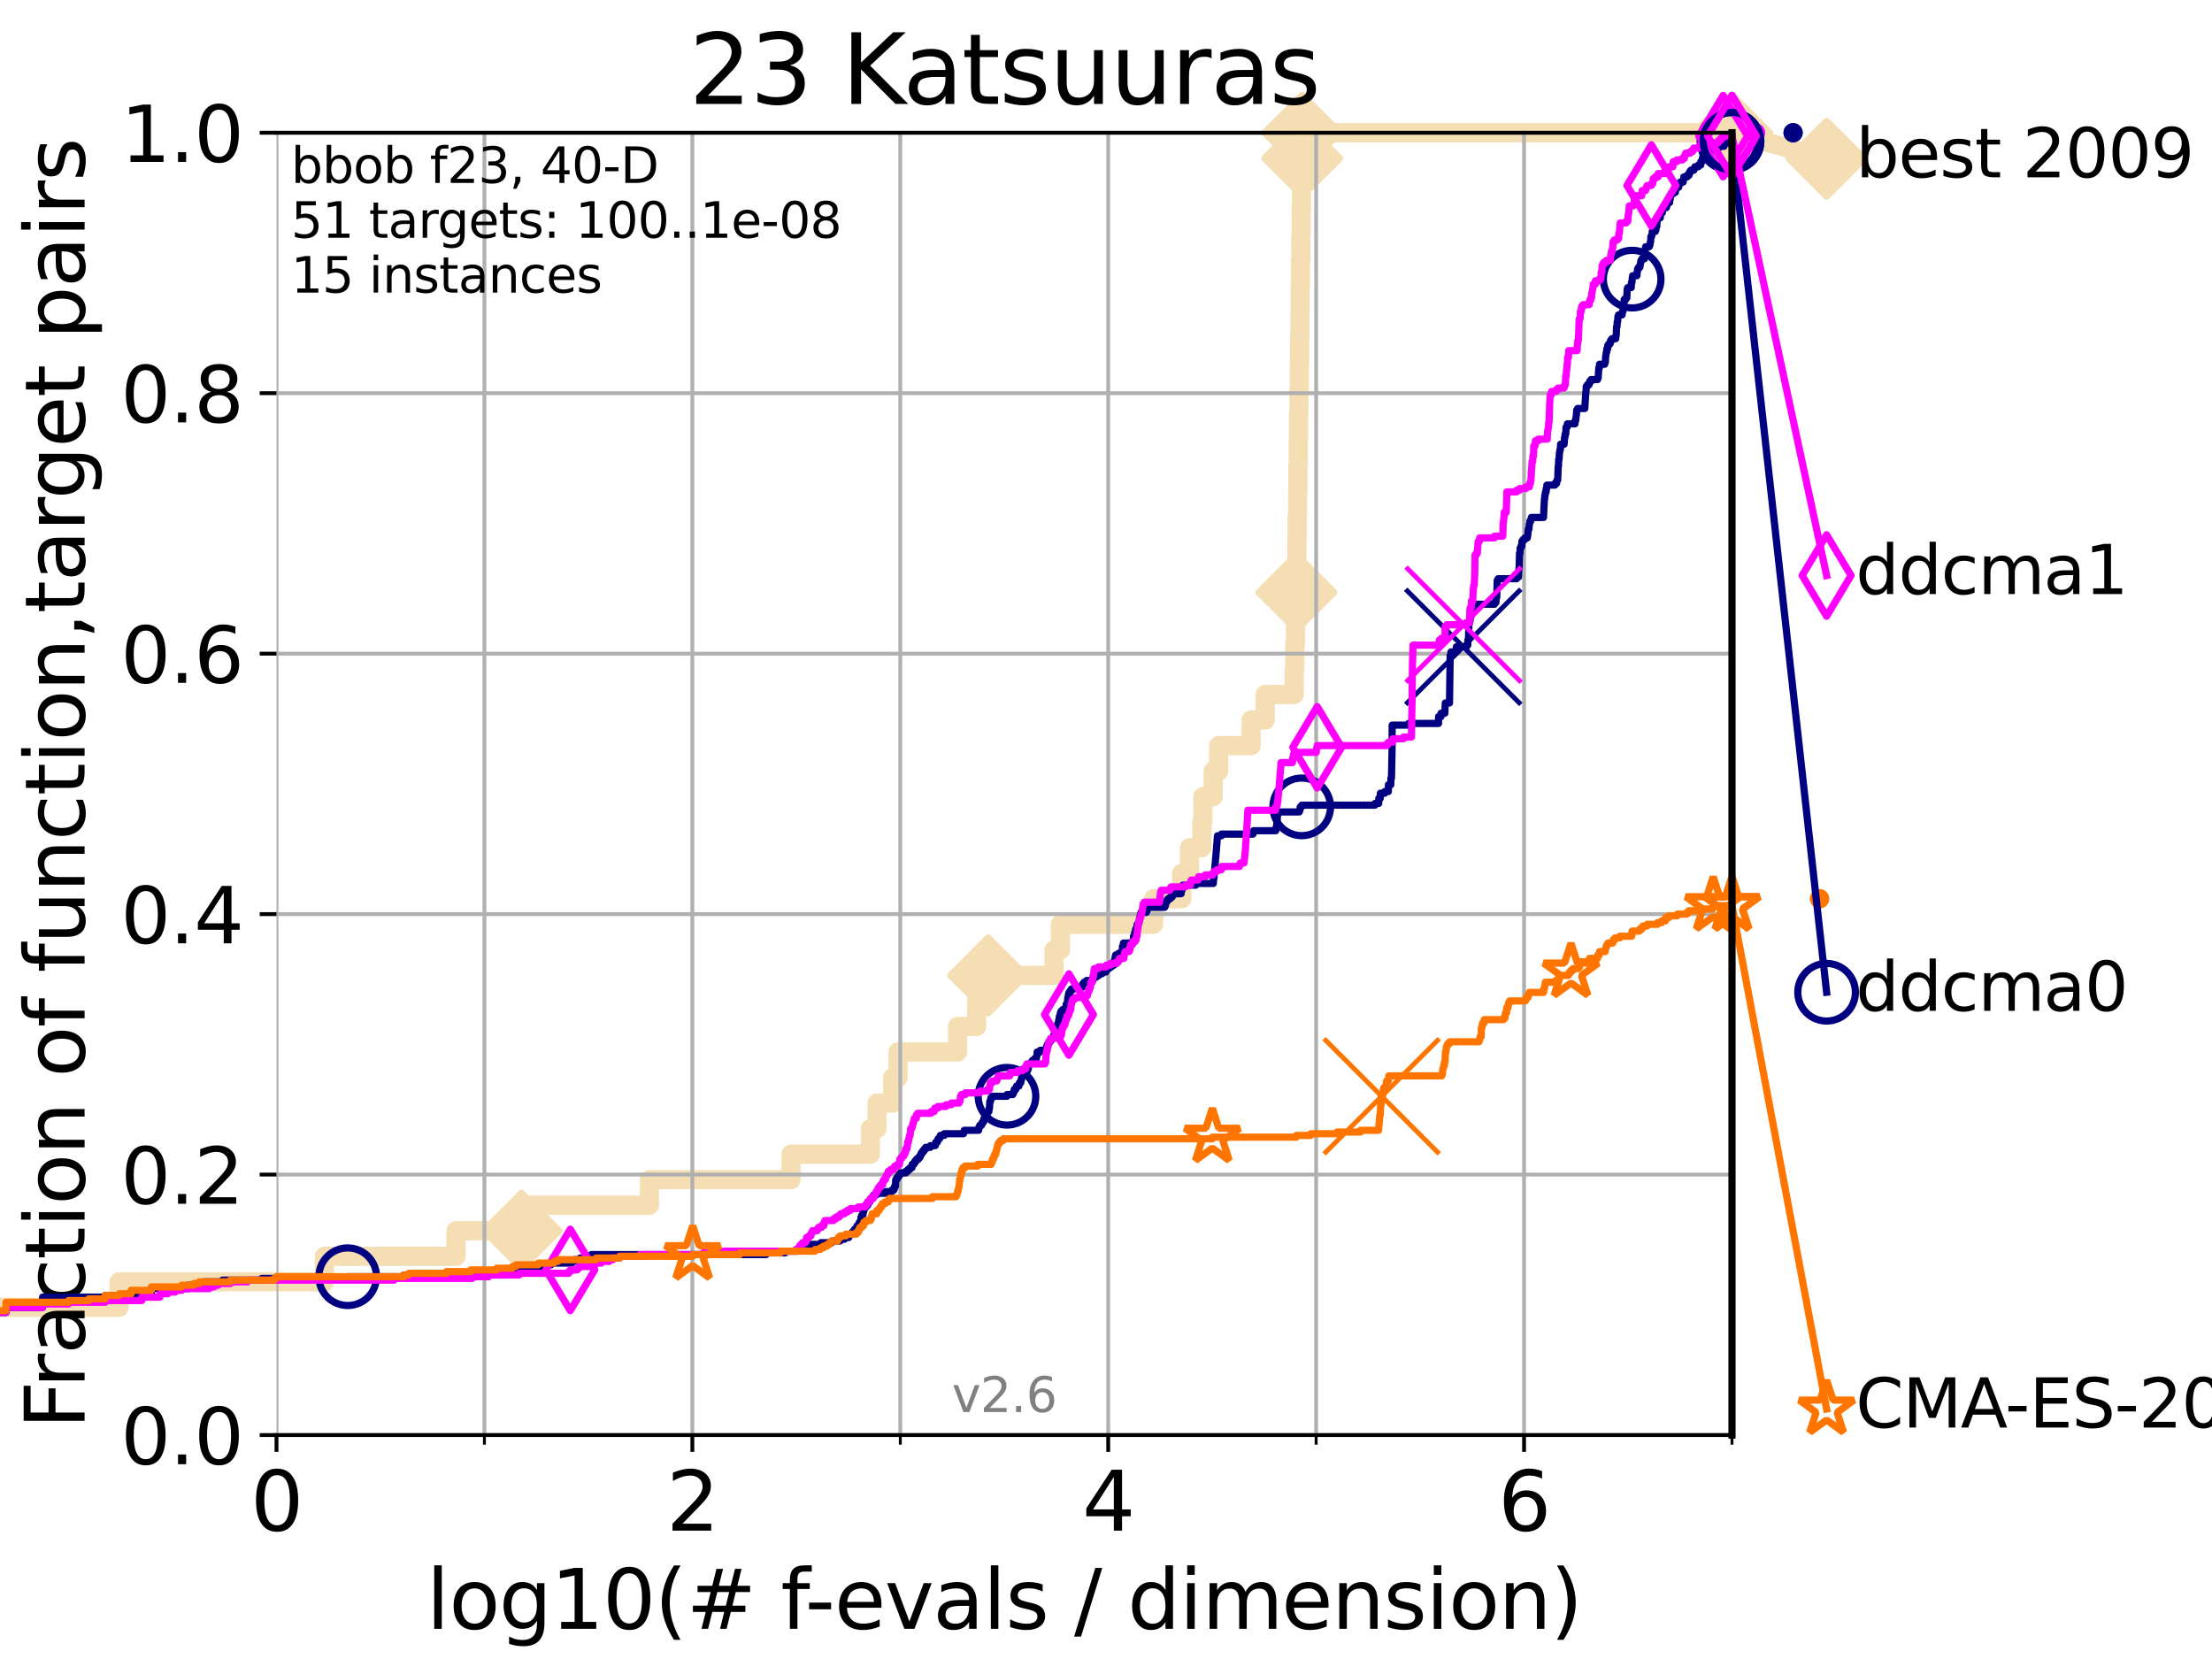 <?xml version="1.0" encoding="utf-8" standalone="no"?>
<!DOCTYPE svg PUBLIC "-//W3C//DTD SVG 1.1//EN"
  "http://www.w3.org/Graphics/SVG/1.1/DTD/svg11.dtd">
<svg xmlns:xlink="http://www.w3.org/1999/xlink" width="460.8pt" height="345.6pt" viewBox="0 0 460.8 345.6" xmlns="http://www.w3.org/2000/svg" version="1.1">
 <defs>
  <style type="text/css">*{stroke-linejoin: round; stroke-linecap: butt}</style>
 </defs>
 <g id="figure_1">
  <g id="patch_1">
   <path d="M 0 345.6 
L 460.8 345.6 
L 460.8 0 
L 0 0 
z
" style="fill: #ffffff"/>
  </g>
  <g id="axes_1">
   <g id="patch_2">
    <path d="M 57.6 298.944 
L 360.806 298.944 
L 360.806 27.648 
L 57.6 27.648 
z
" style="fill: #ffffff"/>
   </g>
   <g id="line2d_1">
    <path d="M -1 272.346 
L 24.812 272.346 
L 24.812 267.027 
L 67.582 267.027 
L 67.582 261.707 
L 94.995 261.707 
L 94.995 256.388 
L 108.636 256.388 
L 108.636 251.068 
L 135.291 251.068 
L 135.291 245.749 
L 164.779 245.749 
L 164.779 240.429 
L 181.316 240.429 
L 181.316 235.11 
L 182.695 235.11 
L 182.695 229.79 
L 185.962 229.79 
L 185.962 224.471 
L 187.071 224.471 
L 187.071 219.151 
L 199.484 219.151 
L 199.484 213.832 
L 203.447 213.832 
L 203.447 208.512 
L 205.843 208.512 
L 205.843 203.192 
L 219.558 203.192 
L 219.558 197.873 
L 220.898 197.873 
L 220.898 192.553 
L 240.306 192.553 
L 240.306 187.234 
L 246.174 187.234 
L 246.174 181.914 
L 247.805 181.914 
L 247.805 176.595 
L 250.363 176.595 
L 250.363 171.275 
L 250.565 171.275 
L 250.565 165.956 
L 252.722 165.956 
L 252.722 160.636 
L 253.867 160.636 
L 253.867 155.317 
L 260.627 155.317 
L 260.627 149.997 
L 263.566 149.997 
L 263.566 144.678 
L 269.613 144.678 
L 269.613 139.358 
L 269.74 139.358 
L 269.74 134.039 
L 269.89 134.039 
L 269.89 128.719 
L 269.951 128.719 
L 269.951 123.4 
L 270.065 123.4 
L 270.065 118.08 
L 270.157 118.08 
L 270.157 112.76 
L 270.225 112.76 
L 270.225 107.441 
L 270.314 107.441 
L 270.314 102.121 
L 270.384 102.121 
L 270.384 96.802 
L 270.459 96.802 
L 270.459 91.482 
L 270.514 91.482 
L 270.514 86.163 
L 270.593 86.163 
L 270.593 80.843 
L 270.68 80.843 
L 270.68 75.524 
L 270.744 75.524 
L 270.744 70.204 
L 270.789 70.204 
L 270.789 64.885 
L 270.846 64.885 
L 270.846 59.565 
L 270.899 59.565 
L 270.899 54.246 
L 270.981 54.246 
L 270.981 48.926 
L 271.059 48.926 
L 271.059 43.607 
L 271.127 43.607 
L 271.127 38.287 
L 271.19 38.287 
L 271.19 32.968 
L 271.271 32.968 
L 271.271 27.648 
L 360.806 27.648 
" style="fill: none; stroke: #f5deb3; stroke-width: 4; stroke-linecap: square"/>
   </g>
   <g id="line2d_2">
    <defs>
     <path id="mefbf7dc970" d="M -0 7.778 
L 7.778 0 
L 0 -7.778 
L -7.778 -0 
z
" style="stroke: #f5deb3; stroke-width: 1.5; stroke-linejoin: miter"/>
    </defs>
    <g>
     <use xlink:href="#mefbf7dc970" x="108.636" y="256.388" style="fill: #f5deb3; stroke: #f5deb3; stroke-width: 1.5; stroke-linejoin: miter"/>
     <use xlink:href="#mefbf7dc970" x="205.843" y="203.192" style="fill: #f5deb3; stroke: #f5deb3; stroke-width: 1.5; stroke-linejoin: miter"/>
     <use xlink:href="#mefbf7dc970" x="270.065" y="123.4" style="fill: #f5deb3; stroke: #f5deb3; stroke-width: 1.5; stroke-linejoin: miter"/>
     <use xlink:href="#mefbf7dc970" x="271.271" y="32.968" style="fill: #f5deb3; stroke: #f5deb3; stroke-width: 1.5; stroke-linejoin: miter"/>
     <use xlink:href="#mefbf7dc970" x="271.271" y="27.648" style="fill: #f5deb3; stroke: #f5deb3; stroke-width: 1.5; stroke-linejoin: miter"/>
     <use xlink:href="#mefbf7dc970" x="360.806" y="27.648" style="fill: #f5deb3; stroke: #f5deb3; stroke-width: 1.5; stroke-linejoin: miter"/>
    </g>
   </g>
   <g id="line2d_3">
    <path style="fill: none; stroke: #f5deb3; stroke-width: 4; stroke-linecap: square"/>
    <g/>
   </g>
   <g id="line2d_4">
    <path d="M 360.806 27.648 
L 380.515 33.074 
" style="fill: none; stroke: #f5deb3; stroke-width: 4; stroke-linecap: square"/>
    <g>
     <use xlink:href="#mefbf7dc970" x="360.806" y="27.648" style="fill: #f5deb3; stroke: #f5deb3; stroke-width: 1.5; stroke-linejoin: miter"/>
     <use xlink:href="#mefbf7dc970" x="380.515" y="33.074" style="fill: #f5deb3; stroke: #f5deb3; stroke-width: 1.5; stroke-linejoin: miter"/>
    </g>
   </g>
   <g id="matplotlib.axis_1">
    <g id="xtick_1">
     <g id="line2d_5">
      <path d="M 57.6 298.944 
L 57.6 27.648 
" clip-path="url(#p9f4c9ad9ff)" style="fill: none; stroke: #b0b0b0; stroke-width: 0.8; stroke-linecap: square"/>
     </g>
     <g id="line2d_6">
      <defs>
       <path id="maa2f091d90" d="M 0 0 
L 0 3.5 
" style="stroke: #000000; stroke-width: 0.8"/>
      </defs>
      <g>
       <use xlink:href="#maa2f091d90" x="57.6" y="298.944" style="stroke: #000000; stroke-width: 0.8"/>
      </g>
     </g>
     <g id="text_1">
      <!-- 0 -->
      <g transform="translate(52.192 318.861)scale(0.17 -0.17)">
       <defs>
        <path id="DejaVuSans-30" d="M 2034 4250 
Q 1547 4250 1301 3770 
Q 1056 3291 1056 2328 
Q 1056 1369 1301 889 
Q 1547 409 2034 409 
Q 2525 409 2770 889 
Q 3016 1369 3016 2328 
Q 3016 3291 2770 3770 
Q 2525 4250 2034 4250 
z
M 2034 4750 
Q 2819 4750 3233 4129 
Q 3647 3509 3647 2328 
Q 3647 1150 3233 529 
Q 2819 -91 2034 -91 
Q 1250 -91 836 529 
Q 422 1150 422 2328 
Q 422 3509 836 4129 
Q 1250 4750 2034 4750 
z
" transform="scale(0.016)"/>
       </defs>
       <use xlink:href="#DejaVuSans-30"/>
      </g>
     </g>
    </g>
    <g id="xtick_2">
     <g id="line2d_7">
      <path d="M 144.23 298.944 
L 144.23 27.648 
" clip-path="url(#p9f4c9ad9ff)" style="fill: none; stroke: #b0b0b0; stroke-width: 0.8; stroke-linecap: square"/>
     </g>
     <g id="line2d_8">
      <g>
       <use xlink:href="#maa2f091d90" x="144.23" y="298.944" style="stroke: #000000; stroke-width: 0.8"/>
      </g>
     </g>
     <g id="text_2">
      <!-- 2 -->
      <g transform="translate(138.822 318.861)scale(0.17 -0.17)">
       <defs>
        <path id="DejaVuSans-32" d="M 1228 531 
L 3431 531 
L 3431 0 
L 469 0 
L 469 531 
Q 828 903 1448 1529 
Q 2069 2156 2228 2338 
Q 2531 2678 2651 2914 
Q 2772 3150 2772 3378 
Q 2772 3750 2511 3984 
Q 2250 4219 1831 4219 
Q 1534 4219 1204 4116 
Q 875 4013 500 3803 
L 500 4441 
Q 881 4594 1212 4672 
Q 1544 4750 1819 4750 
Q 2544 4750 2975 4387 
Q 3406 4025 3406 3419 
Q 3406 3131 3298 2873 
Q 3191 2616 2906 2266 
Q 2828 2175 2409 1742 
Q 1991 1309 1228 531 
z
" transform="scale(0.016)"/>
       </defs>
       <use xlink:href="#DejaVuSans-32"/>
      </g>
     </g>
    </g>
    <g id="xtick_3">
     <g id="line2d_9">
      <path d="M 230.861 298.944 
L 230.861 27.648 
" clip-path="url(#p9f4c9ad9ff)" style="fill: none; stroke: #b0b0b0; stroke-width: 0.8; stroke-linecap: square"/>
     </g>
     <g id="line2d_10">
      <g>
       <use xlink:href="#maa2f091d90" x="230.861" y="298.944" style="stroke: #000000; stroke-width: 0.8"/>
      </g>
     </g>
     <g id="text_3">
      <!-- 4 -->
      <g transform="translate(225.453 318.861)scale(0.17 -0.17)">
       <defs>
        <path id="DejaVuSans-34" d="M 2419 4116 
L 825 1625 
L 2419 1625 
L 2419 4116 
z
M 2253 4666 
L 3047 4666 
L 3047 1625 
L 3713 1625 
L 3713 1100 
L 3047 1100 
L 3047 0 
L 2419 0 
L 2419 1100 
L 313 1100 
L 313 1709 
L 2253 4666 
z
" transform="scale(0.016)"/>
       </defs>
       <use xlink:href="#DejaVuSans-34"/>
      </g>
     </g>
    </g>
    <g id="xtick_4">
     <g id="line2d_11">
      <path d="M 317.491 298.944 
L 317.491 27.648 
" clip-path="url(#p9f4c9ad9ff)" style="fill: none; stroke: #b0b0b0; stroke-width: 0.8; stroke-linecap: square"/>
     </g>
     <g id="line2d_12">
      <g>
       <use xlink:href="#maa2f091d90" x="317.491" y="298.944" style="stroke: #000000; stroke-width: 0.8"/>
      </g>
     </g>
     <g id="text_4">
      <!-- 6 -->
      <g transform="translate(312.083 318.861)scale(0.17 -0.17)">
       <defs>
        <path id="DejaVuSans-36" d="M 2113 2584 
Q 1688 2584 1439 2293 
Q 1191 2003 1191 1497 
Q 1191 994 1439 701 
Q 1688 409 2113 409 
Q 2538 409 2786 701 
Q 3034 994 3034 1497 
Q 3034 2003 2786 2293 
Q 2538 2584 2113 2584 
z
M 3366 4563 
L 3366 3988 
Q 3128 4100 2886 4159 
Q 2644 4219 2406 4219 
Q 1781 4219 1451 3797 
Q 1122 3375 1075 2522 
Q 1259 2794 1537 2939 
Q 1816 3084 2150 3084 
Q 2853 3084 3261 2657 
Q 3669 2231 3669 1497 
Q 3669 778 3244 343 
Q 2819 -91 2113 -91 
Q 1303 -91 875 529 
Q 447 1150 447 2328 
Q 447 3434 972 4092 
Q 1497 4750 2381 4750 
Q 2619 4750 2861 4703 
Q 3103 4656 3366 4563 
z
" transform="scale(0.016)"/>
       </defs>
       <use xlink:href="#DejaVuSans-36"/>
      </g>
     </g>
    </g>
    <g id="xtick_5">
     <g id="line2d_13">
      <path d="M 100.915 298.944 
L 100.915 27.648 
" clip-path="url(#p9f4c9ad9ff)" style="fill: none; stroke: #b0b0b0; stroke-width: 0.8; stroke-linecap: square"/>
     </g>
     <g id="line2d_14">
      <defs>
       <path id="m253785eed1" d="M 0 0 
L 0 2 
" style="stroke: #000000; stroke-width: 0.6"/>
      </defs>
      <g>
       <use xlink:href="#m253785eed1" x="100.915" y="298.944" style="stroke: #000000; stroke-width: 0.6"/>
      </g>
     </g>
    </g>
    <g id="xtick_6">
     <g id="line2d_15">
      <path d="M 187.546 298.944 
L 187.546 27.648 
" clip-path="url(#p9f4c9ad9ff)" style="fill: none; stroke: #b0b0b0; stroke-width: 0.8; stroke-linecap: square"/>
     </g>
     <g id="line2d_16">
      <g>
       <use xlink:href="#m253785eed1" x="187.546" y="298.944" style="stroke: #000000; stroke-width: 0.6"/>
      </g>
     </g>
    </g>
    <g id="xtick_7">
     <g id="line2d_17">
      <path d="M 274.176 298.944 
L 274.176 27.648 
" clip-path="url(#p9f4c9ad9ff)" style="fill: none; stroke: #b0b0b0; stroke-width: 0.8; stroke-linecap: square"/>
     </g>
     <g id="line2d_18">
      <g>
       <use xlink:href="#m253785eed1" x="274.176" y="298.944" style="stroke: #000000; stroke-width: 0.6"/>
      </g>
     </g>
    </g>
    <g id="xtick_8">
     <g id="line2d_19">
      <path d="M 360.806 298.944 
L 360.806 27.648 
" clip-path="url(#p9f4c9ad9ff)" style="fill: none; stroke: #b0b0b0; stroke-width: 0.8; stroke-linecap: square"/>
     </g>
     <g id="line2d_20">
      <g>
       <use xlink:href="#m253785eed1" x="360.806" y="298.944" style="stroke: #000000; stroke-width: 0.6"/>
      </g>
     </g>
    </g>
    <g id="text_5">
     <!-- log10(# f-evals / dimension) -->
     <g transform="translate(88.823 339.314)scale(0.17 -0.17)">
      <defs>
       <path id="DejaVuSans-6c" d="M 603 4863 
L 1178 4863 
L 1178 0 
L 603 0 
L 603 4863 
z
" transform="scale(0.016)"/>
       <path id="DejaVuSans-6f" d="M 1959 3097 
Q 1497 3097 1228 2736 
Q 959 2375 959 1747 
Q 959 1119 1226 758 
Q 1494 397 1959 397 
Q 2419 397 2687 759 
Q 2956 1122 2956 1747 
Q 2956 2369 2687 2733 
Q 2419 3097 1959 3097 
z
M 1959 3584 
Q 2709 3584 3137 3096 
Q 3566 2609 3566 1747 
Q 3566 888 3137 398 
Q 2709 -91 1959 -91 
Q 1206 -91 779 398 
Q 353 888 353 1747 
Q 353 2609 779 3096 
Q 1206 3584 1959 3584 
z
" transform="scale(0.016)"/>
       <path id="DejaVuSans-67" d="M 2906 1791 
Q 2906 2416 2648 2759 
Q 2391 3103 1925 3103 
Q 1463 3103 1205 2759 
Q 947 2416 947 1791 
Q 947 1169 1205 825 
Q 1463 481 1925 481 
Q 2391 481 2648 825 
Q 2906 1169 2906 1791 
z
M 3481 434 
Q 3481 -459 3084 -895 
Q 2688 -1331 1869 -1331 
Q 1566 -1331 1297 -1286 
Q 1028 -1241 775 -1147 
L 775 -588 
Q 1028 -725 1275 -790 
Q 1522 -856 1778 -856 
Q 2344 -856 2625 -561 
Q 2906 -266 2906 331 
L 2906 616 
Q 2728 306 2450 153 
Q 2172 0 1784 0 
Q 1141 0 747 490 
Q 353 981 353 1791 
Q 353 2603 747 3093 
Q 1141 3584 1784 3584 
Q 2172 3584 2450 3431 
Q 2728 3278 2906 2969 
L 2906 3500 
L 3481 3500 
L 3481 434 
z
" transform="scale(0.016)"/>
       <path id="DejaVuSans-31" d="M 794 531 
L 1825 531 
L 1825 4091 
L 703 3866 
L 703 4441 
L 1819 4666 
L 2450 4666 
L 2450 531 
L 3481 531 
L 3481 0 
L 794 0 
L 794 531 
z
" transform="scale(0.016)"/>
       <path id="DejaVuSans-28" d="M 1984 4856 
Q 1566 4138 1362 3434 
Q 1159 2731 1159 2009 
Q 1159 1288 1364 580 
Q 1569 -128 1984 -844 
L 1484 -844 
Q 1016 -109 783 600 
Q 550 1309 550 2009 
Q 550 2706 781 3412 
Q 1013 4119 1484 4856 
L 1984 4856 
z
" transform="scale(0.016)"/>
       <path id="DejaVuSans-23" d="M 3272 2816 
L 2363 2816 
L 2100 1772 
L 3016 1772 
L 3272 2816 
z
M 2803 4594 
L 2478 3297 
L 3391 3297 
L 3719 4594 
L 4219 4594 
L 3897 3297 
L 4872 3297 
L 4872 2816 
L 3775 2816 
L 3519 1772 
L 4513 1772 
L 4513 1294 
L 3397 1294 
L 3072 0 
L 2572 0 
L 2894 1294 
L 1978 1294 
L 1656 0 
L 1153 0 
L 1478 1294 
L 494 1294 
L 494 1772 
L 1594 1772 
L 1856 2816 
L 850 2816 
L 850 3297 
L 1978 3297 
L 2297 4594 
L 2803 4594 
z
" transform="scale(0.016)"/>
       <path id="DejaVuSans-20" transform="scale(0.016)"/>
       <path id="DejaVuSans-66" d="M 2375 4863 
L 2375 4384 
L 1825 4384 
Q 1516 4384 1395 4259 
Q 1275 4134 1275 3809 
L 1275 3500 
L 2222 3500 
L 2222 3053 
L 1275 3053 
L 1275 0 
L 697 0 
L 697 3053 
L 147 3053 
L 147 3500 
L 697 3500 
L 697 3744 
Q 697 4328 969 4595 
Q 1241 4863 1831 4863 
L 2375 4863 
z
" transform="scale(0.016)"/>
       <path id="DejaVuSans-2d" d="M 313 2009 
L 1997 2009 
L 1997 1497 
L 313 1497 
L 313 2009 
z
" transform="scale(0.016)"/>
       <path id="DejaVuSans-65" d="M 3597 1894 
L 3597 1613 
L 953 1613 
Q 991 1019 1311 708 
Q 1631 397 2203 397 
Q 2534 397 2845 478 
Q 3156 559 3463 722 
L 3463 178 
Q 3153 47 2828 -22 
Q 2503 -91 2169 -91 
Q 1331 -91 842 396 
Q 353 884 353 1716 
Q 353 2575 817 3079 
Q 1281 3584 2069 3584 
Q 2775 3584 3186 3129 
Q 3597 2675 3597 1894 
z
M 3022 2063 
Q 3016 2534 2758 2815 
Q 2500 3097 2075 3097 
Q 1594 3097 1305 2825 
Q 1016 2553 972 2059 
L 3022 2063 
z
" transform="scale(0.016)"/>
       <path id="DejaVuSans-76" d="M 191 3500 
L 800 3500 
L 1894 563 
L 2988 3500 
L 3597 3500 
L 2284 0 
L 1503 0 
L 191 3500 
z
" transform="scale(0.016)"/>
       <path id="DejaVuSans-61" d="M 2194 1759 
Q 1497 1759 1228 1600 
Q 959 1441 959 1056 
Q 959 750 1161 570 
Q 1363 391 1709 391 
Q 2188 391 2477 730 
Q 2766 1069 2766 1631 
L 2766 1759 
L 2194 1759 
z
M 3341 1997 
L 3341 0 
L 2766 0 
L 2766 531 
Q 2569 213 2275 61 
Q 1981 -91 1556 -91 
Q 1019 -91 701 211 
Q 384 513 384 1019 
Q 384 1609 779 1909 
Q 1175 2209 1959 2209 
L 2766 2209 
L 2766 2266 
Q 2766 2663 2505 2880 
Q 2244 3097 1772 3097 
Q 1472 3097 1187 3025 
Q 903 2953 641 2809 
L 641 3341 
Q 956 3463 1253 3523 
Q 1550 3584 1831 3584 
Q 2591 3584 2966 3190 
Q 3341 2797 3341 1997 
z
" transform="scale(0.016)"/>
       <path id="DejaVuSans-73" d="M 2834 3397 
L 2834 2853 
Q 2591 2978 2328 3040 
Q 2066 3103 1784 3103 
Q 1356 3103 1142 2972 
Q 928 2841 928 2578 
Q 928 2378 1081 2264 
Q 1234 2150 1697 2047 
L 1894 2003 
Q 2506 1872 2764 1633 
Q 3022 1394 3022 966 
Q 3022 478 2636 193 
Q 2250 -91 1575 -91 
Q 1294 -91 989 -36 
Q 684 19 347 128 
L 347 722 
Q 666 556 975 473 
Q 1284 391 1588 391 
Q 1994 391 2212 530 
Q 2431 669 2431 922 
Q 2431 1156 2273 1281 
Q 2116 1406 1581 1522 
L 1381 1569 
Q 847 1681 609 1914 
Q 372 2147 372 2553 
Q 372 3047 722 3315 
Q 1072 3584 1716 3584 
Q 2034 3584 2315 3537 
Q 2597 3491 2834 3397 
z
" transform="scale(0.016)"/>
       <path id="DejaVuSans-2f" d="M 1625 4666 
L 2156 4666 
L 531 -594 
L 0 -594 
L 1625 4666 
z
" transform="scale(0.016)"/>
       <path id="DejaVuSans-64" d="M 2906 2969 
L 2906 4863 
L 3481 4863 
L 3481 0 
L 2906 0 
L 2906 525 
Q 2725 213 2448 61 
Q 2172 -91 1784 -91 
Q 1150 -91 751 415 
Q 353 922 353 1747 
Q 353 2572 751 3078 
Q 1150 3584 1784 3584 
Q 2172 3584 2448 3432 
Q 2725 3281 2906 2969 
z
M 947 1747 
Q 947 1113 1208 752 
Q 1469 391 1925 391 
Q 2381 391 2643 752 
Q 2906 1113 2906 1747 
Q 2906 2381 2643 2742 
Q 2381 3103 1925 3103 
Q 1469 3103 1208 2742 
Q 947 2381 947 1747 
z
" transform="scale(0.016)"/>
       <path id="DejaVuSans-69" d="M 603 3500 
L 1178 3500 
L 1178 0 
L 603 0 
L 603 3500 
z
M 603 4863 
L 1178 4863 
L 1178 4134 
L 603 4134 
L 603 4863 
z
" transform="scale(0.016)"/>
       <path id="DejaVuSans-6d" d="M 3328 2828 
Q 3544 3216 3844 3400 
Q 4144 3584 4550 3584 
Q 5097 3584 5394 3201 
Q 5691 2819 5691 2113 
L 5691 0 
L 5113 0 
L 5113 2094 
Q 5113 2597 4934 2840 
Q 4756 3084 4391 3084 
Q 3944 3084 3684 2787 
Q 3425 2491 3425 1978 
L 3425 0 
L 2847 0 
L 2847 2094 
Q 2847 2600 2669 2842 
Q 2491 3084 2119 3084 
Q 1678 3084 1418 2786 
Q 1159 2488 1159 1978 
L 1159 0 
L 581 0 
L 581 3500 
L 1159 3500 
L 1159 2956 
Q 1356 3278 1631 3431 
Q 1906 3584 2284 3584 
Q 2666 3584 2933 3390 
Q 3200 3197 3328 2828 
z
" transform="scale(0.016)"/>
       <path id="DejaVuSans-6e" d="M 3513 2113 
L 3513 0 
L 2938 0 
L 2938 2094 
Q 2938 2591 2744 2837 
Q 2550 3084 2163 3084 
Q 1697 3084 1428 2787 
Q 1159 2491 1159 1978 
L 1159 0 
L 581 0 
L 581 3500 
L 1159 3500 
L 1159 2956 
Q 1366 3272 1645 3428 
Q 1925 3584 2291 3584 
Q 2894 3584 3203 3211 
Q 3513 2838 3513 2113 
z
" transform="scale(0.016)"/>
       <path id="DejaVuSans-29" d="M 513 4856 
L 1013 4856 
Q 1481 4119 1714 3412 
Q 1947 2706 1947 2009 
Q 1947 1309 1714 600 
Q 1481 -109 1013 -844 
L 513 -844 
Q 928 -128 1133 580 
Q 1338 1288 1338 2009 
Q 1338 2731 1133 3434 
Q 928 4138 513 4856 
z
" transform="scale(0.016)"/>
      </defs>
      <use xlink:href="#DejaVuSans-6c"/>
      <use xlink:href="#DejaVuSans-6f" x="27.783"/>
      <use xlink:href="#DejaVuSans-67" x="88.965"/>
      <use xlink:href="#DejaVuSans-31" x="152.441"/>
      <use xlink:href="#DejaVuSans-30" x="216.064"/>
      <use xlink:href="#DejaVuSans-28" x="279.688"/>
      <use xlink:href="#DejaVuSans-23" x="318.701"/>
      <use xlink:href="#DejaVuSans-20" x="402.49"/>
      <use xlink:href="#DejaVuSans-66" x="434.277"/>
      <use xlink:href="#DejaVuSans-2d" x="463.982"/>
      <use xlink:href="#DejaVuSans-65" x="500.066"/>
      <use xlink:href="#DejaVuSans-76" x="561.59"/>
      <use xlink:href="#DejaVuSans-61" x="620.77"/>
      <use xlink:href="#DejaVuSans-6c" x="682.049"/>
      <use xlink:href="#DejaVuSans-73" x="709.832"/>
      <use xlink:href="#DejaVuSans-20" x="761.932"/>
      <use xlink:href="#DejaVuSans-2f" x="793.719"/>
      <use xlink:href="#DejaVuSans-20" x="827.41"/>
      <use xlink:href="#DejaVuSans-64" x="859.197"/>
      <use xlink:href="#DejaVuSans-69" x="922.674"/>
      <use xlink:href="#DejaVuSans-6d" x="950.457"/>
      <use xlink:href="#DejaVuSans-65" x="1047.869"/>
      <use xlink:href="#DejaVuSans-6e" x="1109.393"/>
      <use xlink:href="#DejaVuSans-73" x="1172.771"/>
      <use xlink:href="#DejaVuSans-69" x="1224.871"/>
      <use xlink:href="#DejaVuSans-6f" x="1252.654"/>
      <use xlink:href="#DejaVuSans-6e" x="1313.836"/>
      <use xlink:href="#DejaVuSans-29" x="1377.215"/>
     </g>
    </g>
   </g>
   <g id="matplotlib.axis_2">
    <g id="ytick_1">
     <g id="line2d_21">
      <path d="M 57.6 298.944 
L 360.806 298.944 
" clip-path="url(#p9f4c9ad9ff)" style="fill: none; stroke: #b0b0b0; stroke-width: 0.8; stroke-linecap: square"/>
     </g>
     <g id="line2d_22">
      <defs>
       <path id="mfa2632e989" d="M 0 0 
L -3.5 0 
" style="stroke: #000000; stroke-width: 0.8"/>
      </defs>
      <g>
       <use xlink:href="#mfa2632e989" x="57.6" y="298.944" style="stroke: #000000; stroke-width: 0.8"/>
      </g>
     </g>
     <g id="text_6">
      <!-- 0.0 -->
      <g transform="translate(25.155 305.023)scale(0.16 -0.16)">
       <defs>
        <path id="DejaVuSans-2e" d="M 684 794 
L 1344 794 
L 1344 0 
L 684 0 
L 684 794 
z
" transform="scale(0.016)"/>
       </defs>
       <use xlink:href="#DejaVuSans-30"/>
       <use xlink:href="#DejaVuSans-2e" x="63.623"/>
       <use xlink:href="#DejaVuSans-30" x="95.41"/>
      </g>
     </g>
    </g>
    <g id="ytick_2">
     <g id="line2d_23">
      <path d="M 57.6 244.685 
L 360.806 244.685 
" clip-path="url(#p9f4c9ad9ff)" style="fill: none; stroke: #b0b0b0; stroke-width: 0.8; stroke-linecap: square"/>
     </g>
     <g id="line2d_24">
      <g>
       <use xlink:href="#mfa2632e989" x="57.6" y="244.685" style="stroke: #000000; stroke-width: 0.8"/>
      </g>
     </g>
     <g id="text_7">
      <!-- 0.2 -->
      <g transform="translate(25.155 250.764)scale(0.16 -0.16)">
       <use xlink:href="#DejaVuSans-30"/>
       <use xlink:href="#DejaVuSans-2e" x="63.623"/>
       <use xlink:href="#DejaVuSans-32" x="95.41"/>
      </g>
     </g>
    </g>
    <g id="ytick_3">
     <g id="line2d_25">
      <path d="M 57.6 190.426 
L 360.806 190.426 
" clip-path="url(#p9f4c9ad9ff)" style="fill: none; stroke: #b0b0b0; stroke-width: 0.8; stroke-linecap: square"/>
     </g>
     <g id="line2d_26">
      <g>
       <use xlink:href="#mfa2632e989" x="57.6" y="190.426" style="stroke: #000000; stroke-width: 0.8"/>
      </g>
     </g>
     <g id="text_8">
      <!-- 0.4 -->
      <g transform="translate(25.155 196.504)scale(0.16 -0.16)">
       <use xlink:href="#DejaVuSans-30"/>
       <use xlink:href="#DejaVuSans-2e" x="63.623"/>
       <use xlink:href="#DejaVuSans-34" x="95.41"/>
      </g>
     </g>
    </g>
    <g id="ytick_4">
     <g id="line2d_27">
      <path d="M 57.6 136.166 
L 360.806 136.166 
" clip-path="url(#p9f4c9ad9ff)" style="fill: none; stroke: #b0b0b0; stroke-width: 0.8; stroke-linecap: square"/>
     </g>
     <g id="line2d_28">
      <g>
       <use xlink:href="#mfa2632e989" x="57.6" y="136.166" style="stroke: #000000; stroke-width: 0.8"/>
      </g>
     </g>
     <g id="text_9">
      <!-- 0.6 -->
      <g transform="translate(25.155 142.245)scale(0.16 -0.16)">
       <use xlink:href="#DejaVuSans-30"/>
       <use xlink:href="#DejaVuSans-2e" x="63.623"/>
       <use xlink:href="#DejaVuSans-36" x="95.41"/>
      </g>
     </g>
    </g>
    <g id="ytick_5">
     <g id="line2d_29">
      <path d="M 57.6 81.907 
L 360.806 81.907 
" clip-path="url(#p9f4c9ad9ff)" style="fill: none; stroke: #b0b0b0; stroke-width: 0.8; stroke-linecap: square"/>
     </g>
     <g id="line2d_30">
      <g>
       <use xlink:href="#mfa2632e989" x="57.6" y="81.907" style="stroke: #000000; stroke-width: 0.8"/>
      </g>
     </g>
     <g id="text_10">
      <!-- 0.8 -->
      <g transform="translate(25.155 87.986)scale(0.16 -0.16)">
       <defs>
        <path id="DejaVuSans-38" d="M 2034 2216 
Q 1584 2216 1326 1975 
Q 1069 1734 1069 1313 
Q 1069 891 1326 650 
Q 1584 409 2034 409 
Q 2484 409 2743 651 
Q 3003 894 3003 1313 
Q 3003 1734 2745 1975 
Q 2488 2216 2034 2216 
z
M 1403 2484 
Q 997 2584 770 2862 
Q 544 3141 544 3541 
Q 544 4100 942 4425 
Q 1341 4750 2034 4750 
Q 2731 4750 3128 4425 
Q 3525 4100 3525 3541 
Q 3525 3141 3298 2862 
Q 3072 2584 2669 2484 
Q 3125 2378 3379 2068 
Q 3634 1759 3634 1313 
Q 3634 634 3220 271 
Q 2806 -91 2034 -91 
Q 1263 -91 848 271 
Q 434 634 434 1313 
Q 434 1759 690 2068 
Q 947 2378 1403 2484 
z
M 1172 3481 
Q 1172 3119 1398 2916 
Q 1625 2713 2034 2713 
Q 2441 2713 2670 2916 
Q 2900 3119 2900 3481 
Q 2900 3844 2670 4047 
Q 2441 4250 2034 4250 
Q 1625 4250 1398 4047 
Q 1172 3844 1172 3481 
z
" transform="scale(0.016)"/>
       </defs>
       <use xlink:href="#DejaVuSans-30"/>
       <use xlink:href="#DejaVuSans-2e" x="63.623"/>
       <use xlink:href="#DejaVuSans-38" x="95.41"/>
      </g>
     </g>
    </g>
    <g id="ytick_6">
     <g id="line2d_31">
      <path d="M 57.6 27.648 
L 360.806 27.648 
" clip-path="url(#p9f4c9ad9ff)" style="fill: none; stroke: #b0b0b0; stroke-width: 0.8; stroke-linecap: square"/>
     </g>
     <g id="line2d_32">
      <g>
       <use xlink:href="#mfa2632e989" x="57.6" y="27.648" style="stroke: #000000; stroke-width: 0.8"/>
      </g>
     </g>
     <g id="text_11">
      <!-- 1.0 -->
      <g transform="translate(25.155 33.727)scale(0.16 -0.16)">
       <use xlink:href="#DejaVuSans-31"/>
       <use xlink:href="#DejaVuSans-2e" x="63.623"/>
       <use xlink:href="#DejaVuSans-30" x="95.41"/>
      </g>
     </g>
    </g>
    <g id="text_12">
     <!-- Fraction of function,target pairs -->
     <g transform="translate(17.62 297.681)rotate(-90)scale(0.17 -0.17)">
      <defs>
       <path id="DejaVuSans-46" d="M 628 4666 
L 3309 4666 
L 3309 4134 
L 1259 4134 
L 1259 2759 
L 3109 2759 
L 3109 2228 
L 1259 2228 
L 1259 0 
L 628 0 
L 628 4666 
z
" transform="scale(0.016)"/>
       <path id="DejaVuSans-72" d="M 2631 2963 
Q 2534 3019 2420 3045 
Q 2306 3072 2169 3072 
Q 1681 3072 1420 2755 
Q 1159 2438 1159 1844 
L 1159 0 
L 581 0 
L 581 3500 
L 1159 3500 
L 1159 2956 
Q 1341 3275 1631 3429 
Q 1922 3584 2338 3584 
Q 2397 3584 2469 3576 
Q 2541 3569 2628 3553 
L 2631 2963 
z
" transform="scale(0.016)"/>
       <path id="DejaVuSans-63" d="M 3122 3366 
L 3122 2828 
Q 2878 2963 2633 3030 
Q 2388 3097 2138 3097 
Q 1578 3097 1268 2742 
Q 959 2388 959 1747 
Q 959 1106 1268 751 
Q 1578 397 2138 397 
Q 2388 397 2633 464 
Q 2878 531 3122 666 
L 3122 134 
Q 2881 22 2623 -34 
Q 2366 -91 2075 -91 
Q 1284 -91 818 406 
Q 353 903 353 1747 
Q 353 2603 823 3093 
Q 1294 3584 2113 3584 
Q 2378 3584 2631 3529 
Q 2884 3475 3122 3366 
z
" transform="scale(0.016)"/>
       <path id="DejaVuSans-74" d="M 1172 4494 
L 1172 3500 
L 2356 3500 
L 2356 3053 
L 1172 3053 
L 1172 1153 
Q 1172 725 1289 603 
Q 1406 481 1766 481 
L 2356 481 
L 2356 0 
L 1766 0 
Q 1100 0 847 248 
Q 594 497 594 1153 
L 594 3053 
L 172 3053 
L 172 3500 
L 594 3500 
L 594 4494 
L 1172 4494 
z
" transform="scale(0.016)"/>
       <path id="DejaVuSans-75" d="M 544 1381 
L 544 3500 
L 1119 3500 
L 1119 1403 
Q 1119 906 1312 657 
Q 1506 409 1894 409 
Q 2359 409 2629 706 
Q 2900 1003 2900 1516 
L 2900 3500 
L 3475 3500 
L 3475 0 
L 2900 0 
L 2900 538 
Q 2691 219 2414 64 
Q 2138 -91 1772 -91 
Q 1169 -91 856 284 
Q 544 659 544 1381 
z
M 1991 3584 
L 1991 3584 
z
" transform="scale(0.016)"/>
       <path id="DejaVuSans-2c" d="M 750 794 
L 1409 794 
L 1409 256 
L 897 -744 
L 494 -744 
L 750 256 
L 750 794 
z
" transform="scale(0.016)"/>
       <path id="DejaVuSans-70" d="M 1159 525 
L 1159 -1331 
L 581 -1331 
L 581 3500 
L 1159 3500 
L 1159 2969 
Q 1341 3281 1617 3432 
Q 1894 3584 2278 3584 
Q 2916 3584 3314 3078 
Q 3713 2572 3713 1747 
Q 3713 922 3314 415 
Q 2916 -91 2278 -91 
Q 1894 -91 1617 61 
Q 1341 213 1159 525 
z
M 3116 1747 
Q 3116 2381 2855 2742 
Q 2594 3103 2138 3103 
Q 1681 3103 1420 2742 
Q 1159 2381 1159 1747 
Q 1159 1113 1420 752 
Q 1681 391 2138 391 
Q 2594 391 2855 752 
Q 3116 1113 3116 1747 
z
" transform="scale(0.016)"/>
      </defs>
      <use xlink:href="#DejaVuSans-46"/>
      <use xlink:href="#DejaVuSans-72" x="50.27"/>
      <use xlink:href="#DejaVuSans-61" x="91.383"/>
      <use xlink:href="#DejaVuSans-63" x="152.662"/>
      <use xlink:href="#DejaVuSans-74" x="207.643"/>
      <use xlink:href="#DejaVuSans-69" x="246.852"/>
      <use xlink:href="#DejaVuSans-6f" x="274.635"/>
      <use xlink:href="#DejaVuSans-6e" x="335.816"/>
      <use xlink:href="#DejaVuSans-20" x="399.195"/>
      <use xlink:href="#DejaVuSans-6f" x="430.982"/>
      <use xlink:href="#DejaVuSans-66" x="492.164"/>
      <use xlink:href="#DejaVuSans-20" x="527.369"/>
      <use xlink:href="#DejaVuSans-66" x="559.156"/>
      <use xlink:href="#DejaVuSans-75" x="594.361"/>
      <use xlink:href="#DejaVuSans-6e" x="657.74"/>
      <use xlink:href="#DejaVuSans-63" x="721.119"/>
      <use xlink:href="#DejaVuSans-74" x="776.1"/>
      <use xlink:href="#DejaVuSans-69" x="815.309"/>
      <use xlink:href="#DejaVuSans-6f" x="843.092"/>
      <use xlink:href="#DejaVuSans-6e" x="904.273"/>
      <use xlink:href="#DejaVuSans-2c" x="967.652"/>
      <use xlink:href="#DejaVuSans-74" x="999.439"/>
      <use xlink:href="#DejaVuSans-61" x="1038.648"/>
      <use xlink:href="#DejaVuSans-72" x="1099.928"/>
      <use xlink:href="#DejaVuSans-67" x="1139.291"/>
      <use xlink:href="#DejaVuSans-65" x="1202.768"/>
      <use xlink:href="#DejaVuSans-74" x="1264.291"/>
      <use xlink:href="#DejaVuSans-20" x="1303.5"/>
      <use xlink:href="#DejaVuSans-70" x="1335.287"/>
      <use xlink:href="#DejaVuSans-61" x="1398.764"/>
      <use xlink:href="#DejaVuSans-69" x="1460.043"/>
      <use xlink:href="#DejaVuSans-72" x="1487.826"/>
      <use xlink:href="#DejaVuSans-73" x="1528.939"/>
     </g>
    </g>
   </g>
   <g id="line2d_33">
    <defs>
     <path id="mfd53b23a89" d="M 0 1.5 
C 0.398 1.5 0.779 1.342 1.061 1.061 
C 1.342 0.779 1.5 0.398 1.5 0 
C 1.5 -0.398 1.342 -0.779 1.061 -1.061 
C 0.779 -1.342 0.398 -1.5 0 -1.5 
C -0.398 -1.5 -0.779 -1.342 -1.061 -1.061 
C -1.342 -0.779 -1.5 -0.398 -1.5 0 
C -1.5 0.398 -1.342 0.779 -1.061 1.061 
C -0.779 1.342 -0.398 1.5 0 1.5 
z
" style="stroke: #f5deb3"/>
    </defs>
    <g>
     <use xlink:href="#mfd53b23a89" x="271.271" y="27.648" style="fill: #f5deb3; stroke: #f5deb3"/>
     <use xlink:href="#mfd53b23a89" x="271.271" y="27.648" style="fill: #f5deb3; stroke: #f5deb3"/>
    </g>
   </g>
   <g id="line2d_34">
    <defs>
     <path id="mdf77a9d128" d="M 0 1.5 
C 0.398 1.5 0.779 1.342 1.061 1.061 
C 1.342 0.779 1.5 0.398 1.5 0 
C 1.5 -0.398 1.342 -0.779 1.061 -1.061 
C 0.779 -1.342 0.398 -1.5 0 -1.5 
C -0.398 -1.5 -0.779 -1.342 -1.061 -1.061 
C -1.342 -0.779 -1.5 -0.398 -1.5 0 
C -1.5 0.398 -1.342 0.779 -1.061 1.061 
C -0.779 1.342 -0.398 1.5 0 1.5 
z
" style="stroke: #000080"/>
    </defs>
    <g>
     <use xlink:href="#mdf77a9d128" x="373.534" y="27.648" style="fill: #000080; stroke: #000080"/>
     <use xlink:href="#mdf77a9d128" x="373.534" y="27.648" style="fill: #000080; stroke: #000080"/>
    </g>
   </g>
   <g id="line2d_35">
    <path d="M -1 273.41 
L 1.246 273.41 
L 1.246 272.346 
L 8.873 272.346 
L 8.873 270.219 
L 21.912 270.219 
L 21.912 269.864 
L 27.324 269.864 
L 27.324 269.509 
L 31.522 269.509 
L 31.522 268.445 
L 39.149 268.445 
L 39.149 267.736 
L 41.504 267.736 
L 41.504 267.381 
L 42.579 267.381 
L 42.579 267.027 
L 46.354 267.027 
L 46.354 266.672 
L 54.543 266.672 
L 54.543 266.318 
L 72.432 266.318 
L 72.432 265.963 
L 84.143 265.963 
L 84.143 265.608 
L 105.669 265.608 
L 105.669 265.254 
L 106.595 265.254 
L 106.595 264.899 
L 109.698 264.899 
L 109.698 264.544 
L 110.421 264.544 
L 110.449 263.835 
L 113.954 263.835 
L 113.954 263.48 
L 114.782 263.48 
L 114.782 263.126 
L 119.106 263.126 
L 119.106 262.771 
L 119.617 262.771 
L 119.617 262.417 
L 120.847 262.417 
L 120.847 262.062 
L 123.203 262.062 
L 123.217 261.353 
L 159.589 261.353 
L 159.589 260.998 
L 163.55 260.998 
L 163.55 260.643 
L 166.105 260.643 
L 166.105 260.289 
L 167.675 260.289 
L 167.675 259.934 
L 168.609 259.934 
L 168.609 259.579 
L 168.912 259.579 
L 168.912 259.225 
L 171.001 259.225 
L 171.001 258.87 
L 173.323 258.87 
L 173.323 258.516 
L 175.02 258.516 
L 175.02 258.161 
L 175.91 258.161 
L 175.91 257.806 
L 176.819 257.806 
L 176.855 257.097 
L 177.495 257.097 
L 177.495 256.742 
L 177.78 256.742 
L 177.78 256.388 
L 178.039 256.388 
L 178.039 256.033 
L 178.405 256.033 
L 178.405 255.678 
L 178.56 255.678 
L 178.56 255.324 
L 178.968 255.324 
L 179.017 254.615 
L 179.306 254.615 
L 179.356 253.551 
L 179.503 253.551 
L 179.503 253.196 
L 179.763 253.196 
L 179.77 252.487 
L 179.89 252.487 
L 179.89 252.132 
L 180.01 252.132 
L 180.095 251.423 
L 180.442 251.423 
L 180.442 251.068 
L 180.773 251.068 
L 180.773 250.714 
L 180.923 250.714 
L 180.923 250.359 
L 181.225 250.359 
L 181.225 250.004 
L 181.39 250.004 
L 181.39 249.65 
L 181.869 249.65 
L 181.869 249.295 
L 181.982 249.295 
L 181.982 248.94 
L 182.57 248.94 
L 182.57 248.586 
L 184.522 248.586 
L 184.522 248.231 
L 185.829 248.231 
L 185.829 247.877 
L 186.231 247.877 
L 186.231 247.522 
L 186.345 247.522 
L 186.345 247.167 
L 186.53 247.167 
L 186.593 245.749 
L 186.806 245.749 
L 186.806 245.394 
L 187.051 245.394 
L 187.051 245.039 
L 187.274 245.039 
L 187.274 244.685 
L 187.565 244.685 
L 187.565 244.33 
L 188.72 244.33 
L 188.72 243.976 
L 189.136 243.976 
L 189.136 243.621 
L 189.529 243.621 
L 189.529 243.266 
L 189.979 243.266 
L 190.024 242.557 
L 190.392 242.557 
L 190.392 242.202 
L 190.608 242.202 
L 190.608 241.848 
L 190.903 241.848 
L 190.903 241.493 
L 191.302 241.493 
L 191.302 241.138 
L 191.625 241.138 
L 191.625 240.784 
L 191.791 240.784 
L 191.791 240.429 
L 191.973 240.429 
L 191.973 240.075 
L 192.26 240.075 
L 192.26 239.72 
L 192.541 239.72 
L 192.541 239.365 
L 192.833 239.365 
L 192.833 239.011 
L 193.815 239.011 
L 193.815 238.656 
L 194.834 238.656 
L 194.944 237.947 
L 195.268 237.947 
L 195.268 237.592 
L 195.417 237.592 
L 195.417 237.237 
L 195.722 237.237 
L 195.722 236.883 
L 195.887 236.883 
L 195.887 236.528 
L 196.701 236.528 
L 196.701 236.174 
L 200.725 236.174 
L 200.725 235.819 
L 200.876 235.819 
L 200.876 235.464 
L 203.868 235.464 
L 203.945 234.755 
L 204.124 234.755 
L 204.124 234.4 
L 204.492 234.4 
L 204.492 234.046 
L 204.666 234.046 
L 204.666 233.691 
L 204.922 233.691 
L 204.981 232.982 
L 205.387 232.982 
L 205.394 232.273 
L 205.583 232.273 
L 205.685 231.563 
L 206.006 231.563 
L 206.063 230.854 
L 206.128 230.854 
L 206.199 229.435 
L 206.333 229.435 
L 206.412 228.726 
L 206.675 228.726 
L 206.675 228.372 
L 209.772 228.372 
L 209.772 228.017 
L 210.991 228.017 
L 210.991 227.662 
L 211.174 227.662 
L 211.281 226.953 
L 211.613 226.953 
L 211.613 226.598 
L 211.759 226.598 
L 211.759 226.244 
L 212.274 226.244 
L 212.368 225.534 
L 212.649 225.534 
L 212.746 224.825 
L 212.822 224.825 
L 212.877 224.116 
L 212.996 224.116 
L 213.027 223.407 
L 213.145 223.407 
L 213.145 223.052 
L 214.077 223.052 
L 214.077 222.697 
L 214.208 222.697 
L 214.292 221.634 
L 214.853 221.634 
L 214.853 221.279 
L 215.041 221.279 
L 215.041 220.924 
L 215.473 220.924 
L 215.473 220.57 
L 215.891 220.57 
L 215.966 219.86 
L 216.04 219.86 
L 216.05 219.151 
L 216.691 219.151 
L 216.691 218.796 
L 217.928 218.796 
L 217.975 218.087 
L 218.119 218.087 
L 218.119 217.733 
L 218.302 217.733 
L 218.302 217.378 
L 218.545 217.378 
L 218.545 217.023 
L 218.789 217.023 
L 218.789 216.669 
L 219.062 216.669 
L 219.062 216.314 
L 219.428 216.314 
L 219.513 215.605 
L 219.693 215.605 
L 219.693 215.25 
L 219.934 215.25 
L 220.004 213.832 
L 220.369 213.832 
L 220.38 213.122 
L 220.513 213.122 
L 220.564 212.413 
L 220.649 212.413 
L 220.691 211.704 
L 220.848 211.704 
L 220.89 210.994 
L 221.028 210.994 
L 221.028 210.64 
L 221.407 210.64 
L 221.407 210.285 
L 222.007 210.285 
L 222.107 209.221 
L 222.34 209.221 
L 222.445 207.803 
L 222.507 207.803 
L 222.589 207.093 
L 222.695 207.093 
L 222.695 206.739 
L 222.943 206.739 
L 222.943 206.384 
L 223.184 206.384 
L 223.184 206.03 
L 223.767 206.03 
L 223.767 205.675 
L 225.445 205.675 
L 225.545 204.966 
L 225.819 204.966 
L 225.819 204.611 
L 226.356 204.611 
L 226.356 204.256 
L 227.677 204.256 
L 227.735 203.547 
L 228.406 203.547 
L 228.406 203.192 
L 228.923 203.192 
L 228.923 202.838 
L 229.598 202.838 
L 229.598 202.483 
L 230.385 202.483 
L 230.486 201.774 
L 231.026 201.774 
L 231.026 201.419 
L 231.532 201.419 
L 231.532 201.065 
L 232.053 201.065 
L 232.159 200.001 
L 232.221 200.001 
L 232.312 199.291 
L 232.412 199.291 
L 232.412 198.937 
L 233.02 198.937 
L 233.02 198.582 
L 233.688 198.582 
L 233.761 197.873 
L 233.816 197.873 
L 233.823 197.164 
L 233.928 197.164 
L 234.027 196.454 
L 236.036 196.454 
L 236.135 195.036 
L 236.347 195.036 
L 236.368 194.327 
L 236.527 194.327 
L 236.553 193.617 
L 236.721 193.617 
L 236.721 193.263 
L 236.842 193.263 
L 236.885 192.553 
L 237.142 192.553 
L 237.142 192.199 
L 237.287 192.199 
L 237.379 191.49 
L 237.403 191.49 
L 237.403 191.135 
L 237.532 191.135 
L 237.572 190.426 
L 237.684 190.426 
L 237.684 190.071 
L 238.804 190.071 
L 238.804 189.716 
L 238.965 189.716 
L 239.067 189.007 
L 242.619 189.007 
L 242.619 188.652 
L 242.784 188.652 
L 242.877 187.943 
L 243.052 187.943 
L 243.052 187.589 
L 243.296 187.589 
L 243.296 187.234 
L 243.775 187.234 
L 243.775 186.879 
L 244.171 186.879 
L 244.171 186.525 
L 244.408 186.525 
L 244.408 186.17 
L 246.054 186.17 
L 246.093 185.461 
L 246.226 185.461 
L 246.226 185.106 
L 246.35 185.106 
L 246.429 184.397 
L 249.085 184.397 
L 249.085 184.042 
L 252.757 184.042 
L 252.833 182.978 
L 252.889 182.978 
L 252.978 181.56 
L 253.021 181.56 
L 253.112 180.141 
L 253.14 180.141 
L 253.234 178.723 
L 253.268 178.723 
L 253.356 177.304 
L 253.382 177.304 
L 253.476 175.886 
L 253.495 175.886 
L 253.587 174.467 
L 253.626 174.467 
L 253.626 174.112 
L 254.444 174.112 
L 254.444 173.758 
L 261.027 173.758 
L 261.027 173.403 
L 261.158 173.403 
L 261.158 173.048 
L 265.764 173.048 
L 265.839 172.339 
L 265.905 172.339 
L 266.012 171.275 
L 266.031 171.275 
L 266.122 169.857 
L 266.147 169.857 
L 266.209 169.147 
L 270.663 169.147 
L 270.663 168.793 
L 270.792 168.793 
L 270.859 168.084 
L 271.171 168.084 
L 271.171 167.729 
L 286.431 167.729 
L 286.431 167.374 
L 287.211 167.374 
L 287.226 166.31 
L 287.541 166.31 
L 287.555 165.246 
L 288.467 165.246 
L 288.467 164.892 
L 289.219 164.892 
L 289.234 163.473 
L 289.729 163.473 
L 289.76 162.055 
L 289.87 162.055 
L 289.981 156.735 
L 289.985 156.735 
L 290.016 151.061 
L 293.429 151.061 
L 293.429 150.706 
L 299.673 150.706 
L 299.68 149.288 
L 300.185 149.288 
L 300.189 148.579 
L 300.991 148.579 
L 301.076 146.451 
L 301.958 146.451 
L 302.067 138.649 
L 302.072 138.649 
L 302.094 136.521 
L 302.248 136.521 
L 302.264 135.812 
L 303.348 135.812 
L 303.372 134.748 
L 305.492 134.748 
L 305.492 134.393 
L 305.766 134.393 
L 305.777 133.329 
L 305.901 133.329 
L 306.003 130.138 
L 306.031 130.138 
L 306.043 129.428 
L 306.236 129.428 
L 306.278 128.364 
L 306.468 128.364 
L 306.497 127.301 
L 306.87 127.301 
L 306.907 126.591 
L 307.116 126.591 
L 307.116 126.237 
L 307.545 126.237 
L 307.545 125.882 
L 311.317 125.882 
L 311.317 125.527 
L 311.622 125.527 
L 311.703 124.463 
L 311.798 124.463 
L 311.892 120.917 
L 312.085 120.917 
L 312.085 120.562 
L 315.949 120.562 
L 315.949 120.208 
L 316.337 120.208 
L 316.42 118.435 
L 316.459 118.435 
L 316.541 115.243 
L 316.65 115.243 
L 316.672 114.179 
L 316.823 114.179 
L 316.823 113.824 
L 317.02 113.824 
L 317.039 112.76 
L 317.27 112.76 
L 317.27 112.406 
L 317.644 112.406 
L 317.644 112.051 
L 318.168 112.051 
L 318.278 111.342 
L 318.29 111.342 
L 318.343 110.278 
L 318.498 110.278 
L 318.582 109.214 
L 318.618 109.214 
L 318.723 108.505 
L 318.906 108.505 
L 319.009 107.796 
L 321.544 107.796 
L 321.653 105.313 
L 321.657 105.313 
L 321.74 103.895 
L 321.785 103.895 
L 321.815 103.185 
L 321.897 103.185 
L 321.934 102.476 
L 322.087 102.476 
L 322.107 101.767 
L 322.205 101.767 
L 322.236 101.058 
L 323.912 101.058 
L 323.912 100.703 
L 324.271 100.703 
L 324.355 99.994 
L 324.494 99.994 
L 324.601 97.157 
L 324.658 97.157 
L 324.707 95.738 
L 324.78 95.738 
L 324.856 94.319 
L 324.9 94.319 
L 324.98 93.61 
L 325.056 93.61 
L 325.094 92.546 
L 325.831 92.546 
L 325.924 91.128 
L 326.009 91.128 
L 326.043 90.418 
L 326.177 90.418 
L 326.235 89 
L 326.458 89 
L 326.511 88.291 
L 328.104 88.291 
L 328.134 87.581 
L 328.254 87.581 
L 328.361 86.517 
L 328.391 86.517 
L 328.449 85.454 
L 328.644 85.454 
L 328.644 85.099 
L 330.139 85.099 
L 330.243 83.326 
L 330.259 83.326 
L 330.362 81.553 
L 330.407 81.553 
L 330.446 80.489 
L 330.689 80.489 
L 330.689 80.134 
L 331.045 80.134 
L 331.045 79.779 
L 331.174 79.779 
L 331.174 79.425 
L 331.449 79.425 
L 331.449 79.07 
L 332.804 79.07 
L 332.804 78.715 
L 332.935 78.715 
L 333.033 76.942 
L 333.062 76.942 
L 333.062 76.588 
L 333.203 76.588 
L 333.211 75.878 
L 334.287 75.878 
L 334.287 75.524 
L 334.419 75.524 
L 334.499 74.105 
L 334.542 74.105 
L 334.611 73.396 
L 334.703 73.396 
L 334.72 72.687 
L 334.895 72.687 
L 334.918 71.977 
L 335.133 71.977 
L 335.133 71.623 
L 335.422 71.623 
L 335.521 70.914 
L 335.779 70.914 
L 335.779 70.559 
L 336.582 70.559 
L 336.643 69.85 
L 336.695 69.85 
L 336.759 68.076 
L 336.851 68.076 
L 336.899 67.013 
L 336.99 67.013 
L 337.043 65.949 
L 337.174 65.949 
L 337.174 65.594 
L 337.912 65.594 
L 337.978 64.885 
L 338.099 64.885 
L 338.166 64.175 
L 338.256 64.175 
L 338.338 62.402 
L 338.662 62.402 
L 338.662 62.048 
L 338.907 62.048 
L 338.96 60.274 
L 339.074 60.274 
L 339.074 59.92 
L 339.816 59.92 
L 339.85 58.856 
L 339.964 58.856 
L 340.044 57.792 
L 340.102 57.792 
L 340.102 57.437 
L 340.991 57.437 
L 341.087 56.373 
L 341.13 56.373 
L 341.13 56.019 
L 341.341 56.019 
L 341.341 55.664 
L 341.611 55.664 
L 341.717 54.955 
L 341.744 54.955 
L 341.845 54.246 
L 342.049 54.246 
L 342.049 53.891 
L 342.576 53.891 
L 342.678 52.118 
L 342.721 52.118 
L 342.803 51.409 
L 343.568 51.409 
L 343.568 51.054 
L 343.708 51.054 
L 343.812 50.345 
L 343.858 50.345 
L 343.907 49.281 
L 344.058 49.281 
L 344.166 48.571 
L 344.184 48.571 
L 344.184 48.217 
L 344.842 48.217 
L 344.842 47.862 
L 344.975 47.862 
L 345.023 47.153 
L 345.145 47.153 
L 345.237 45.38 
L 345.868 45.38 
L 345.947 44.316 
L 346.29 44.316 
L 346.36 43.607 
L 346.406 43.607 
L 346.406 43.252 
L 347.135 43.252 
L 347.135 42.897 
L 347.252 42.897 
L 347.252 42.543 
L 347.382 42.543 
L 347.382 42.188 
L 347.813 42.188 
L 347.822 41.479 
L 347.933 41.479 
L 348.009 40.77 
L 348.113 40.77 
L 348.113 40.415 
L 348.477 40.415 
L 348.477 40.06 
L 349.017 40.06 
L 349.102 39.351 
L 349.147 39.351 
L 349.147 38.996 
L 349.706 38.996 
L 349.761 38.287 
L 350.02 38.287 
L 350.02 37.932 
L 350.626 37.932 
L 350.727 37.223 
L 350.759 37.223 
L 350.759 36.869 
L 351.432 36.869 
L 351.432 36.514 
L 351.848 36.514 
L 351.848 36.159 
L 351.966 36.159 
L 351.966 35.805 
L 352.223 35.805 
L 352.223 35.45 
L 352.873 35.45 
L 352.873 35.095 
L 353.071 35.095 
L 353.071 34.741 
L 353.788 34.741 
L 353.788 34.386 
L 354.294 34.386 
L 354.313 33.677 
L 354.569 33.677 
L 354.63 32.968 
L 354.74 32.968 
L 354.792 31.904 
L 355.608 31.904 
L 355.608 31.549 
L 356.355 31.549 
L 356.413 30.84 
L 358.039 30.84 
L 358.039 30.485 
L 359.135 30.485 
L 359.135 30.13 
L 359.272 30.13 
L 359.272 29.776 
L 360.174 29.776 
L 360.174 29.421 
L 360.806 29.421 
L 360.806 29.421 
" style="fill: none; stroke: #000080; stroke-width: 1.5; stroke-linecap: square"/>
   </g>
   <g id="line2d_36">
    <defs>
     <path id="m6600318762" d="M 0 6 
C 1.591 6 3.117 5.368 4.243 4.243 
C 5.368 3.117 6 1.591 6 0 
C 6 -1.591 5.368 -3.117 4.243 -4.243 
C 3.117 -5.368 1.591 -6 0 -6 
C -1.591 -6 -3.117 -5.368 -4.243 -4.243 
C -5.368 -3.117 -6 -1.591 -6 0 
C -6 1.591 -5.368 3.117 -4.243 4.243 
C -3.117 5.368 -1.591 6 0 6 
z
" style="stroke: #000080; stroke-width: 1.5"/>
    </defs>
    <g>
     <use xlink:href="#m6600318762" x="72.432" y="265.963" style="fill-opacity: 0; stroke: #000080; stroke-width: 1.5"/>
     <use xlink:href="#m6600318762" x="209.772" y="228.372" style="fill-opacity: 0; stroke: #000080; stroke-width: 1.5"/>
     <use xlink:href="#m6600318762" x="271.171" y="168.084" style="fill-opacity: 0; stroke: #000080; stroke-width: 1.5"/>
     <use xlink:href="#m6600318762" x="340.007" y="58.147" style="fill-opacity: 0; stroke: #000080; stroke-width: 1.5"/>
     <use xlink:href="#m6600318762" x="360.174" y="29.421" style="fill-opacity: 0; stroke: #000080; stroke-width: 1.5"/>
     <use xlink:href="#m6600318762" x="360.806" y="29.421" style="fill-opacity: 0; stroke: #000080; stroke-width: 1.5"/>
    </g>
   </g>
   <g id="line2d_37">
    <path style="fill: none; stroke: #000080; stroke-width: 1.5; stroke-linecap: square"/>
    <g/>
   </g>
   <g id="line2d_38">
    <path d="M 304.824 134.748 
" clip-path="url(#p9f4c9ad9ff)" style="fill: none; stroke: #000080; stroke-width: 1.5; stroke-linecap: square"/>
    <defs>
     <path id="me63caace05" d="M -12 12 
L 12 -12 
M -12 -12 
L 12 12 
" style="stroke: #000080"/>
    </defs>
    <g clip-path="url(#p9f4c9ad9ff)">
     <use xlink:href="#me63caace05" x="304.824" y="134.748" style="fill: #000080; stroke: #000080"/>
    </g>
   </g>
   <g id="line2d_39">
    <defs>
     <path id="me4721b21d6" d="M 0 1.5 
C 0.398 1.5 0.779 1.342 1.061 1.061 
C 1.342 0.779 1.5 0.398 1.5 0 
C 1.5 -0.398 1.342 -0.779 1.061 -1.061 
C 0.779 -1.342 0.398 -1.5 0 -1.5 
C -0.398 -1.5 -0.779 -1.342 -1.061 -1.061 
C -1.342 -0.779 -1.5 -0.398 -1.5 0 
C -1.5 0.398 -1.342 0.779 -1.061 1.061 
C -0.779 1.342 -0.398 1.5 0 1.5 
z
" style="stroke: #ff00ff"/>
    </defs>
    <g>
     <use xlink:href="#me4721b21d6" x="365.689" y="27.648" style="fill: #ff00ff; stroke: #ff00ff"/>
     <use xlink:href="#me4721b21d6" x="365.689" y="27.648" style="fill: #ff00ff; stroke: #ff00ff"/>
    </g>
   </g>
   <g id="line2d_40">
    <path d="M -1 273.41 
L 1.246 273.41 
L 1.246 272.346 
L 8.873 272.346 
L 8.873 271.637 
L 14.285 271.637 
L 14.285 271.282 
L 21.912 271.282 
L 21.912 270.928 
L 29.54 270.928 
L 29.54 270.219 
L 33.315 270.219 
L 33.315 269.509 
L 34.951 269.509 
L 34.951 269.155 
L 36.457 269.155 
L 36.457 268.8 
L 37.851 268.8 
L 37.851 268.445 
L 43.596 268.445 
L 43.596 268.091 
L 44.561 268.091 
L 44.561 267.736 
L 45.479 267.736 
L 45.479 267.381 
L 47.991 267.381 
L 47.991 267.027 
L 51.551 267.027 
L 51.551 266.672 
L 82.084 266.672 
L 82.084 266.318 
L 98.349 266.318 
L 98.349 265.963 
L 101.788 265.963 
L 101.788 265.608 
L 108.131 265.608 
L 108.131 265.254 
L 118.451 265.254 
L 118.451 264.899 
L 118.799 264.899 
L 118.799 264.544 
L 120.233 264.544 
L 120.233 264.19 
L 120.633 264.19 
L 120.633 263.835 
L 122.957 263.835 
L 122.957 263.48 
L 124.019 263.48 
L 124.019 263.126 
L 125.271 263.126 
L 125.271 262.771 
L 126.899 262.771 
L 126.899 262.417 
L 127.675 262.417 
L 127.675 262.062 
L 129.104 262.062 
L 129.104 261.707 
L 133.382 261.707 
L 133.382 261.353 
L 146.459 261.353 
L 146.459 260.998 
L 150.807 260.998 
L 150.807 260.643 
L 165.812 260.643 
L 165.812 260.289 
L 166.482 260.289 
L 166.53 259.579 
L 166.833 259.579 
L 166.833 259.225 
L 167.182 259.225 
L 167.182 258.87 
L 167.79 258.87 
L 167.79 258.516 
L 167.983 258.516 
L 168.025 257.806 
L 168.535 257.806 
L 168.535 257.452 
L 168.927 257.452 
L 168.927 257.097 
L 169.046 257.097 
L 169.046 256.742 
L 169.236 256.742 
L 169.236 256.388 
L 170.209 256.388 
L 170.209 256.033 
L 170.499 256.033 
L 170.499 255.678 
L 171.155 255.678 
L 171.155 255.324 
L 171.627 255.324 
L 171.651 254.615 
L 171.838 254.615 
L 171.838 254.26 
L 173.64 254.26 
L 173.64 253.905 
L 174.125 253.905 
L 174.125 253.551 
L 174.777 253.551 
L 174.777 253.196 
L 175.136 253.196 
L 175.136 252.841 
L 175.947 252.841 
L 175.947 252.487 
L 176.538 252.487 
L 176.538 252.132 
L 177.164 252.132 
L 177.164 251.778 
L 178.777 251.778 
L 178.777 251.423 
L 180.212 251.423 
L 180.212 251.068 
L 180.563 251.068 
L 180.563 250.714 
L 180.714 250.714 
L 180.714 250.359 
L 181.176 250.359 
L 181.176 250.004 
L 181.35 250.004 
L 181.35 249.65 
L 181.894 249.65 
L 181.894 249.295 
L 182.138 249.295 
L 182.138 248.94 
L 182.358 248.94 
L 182.358 248.586 
L 182.52 248.586 
L 182.52 248.231 
L 182.786 248.231 
L 182.786 247.877 
L 182.917 247.877 
L 182.917 247.522 
L 183.172 247.522 
L 183.172 247.167 
L 183.483 247.167 
L 183.483 246.813 
L 183.87 246.813 
L 183.926 246.103 
L 184.102 246.103 
L 184.102 245.749 
L 184.452 245.749 
L 184.551 245.039 
L 184.728 245.039 
L 184.728 244.685 
L 184.945 244.685 
L 184.945 244.33 
L 185.058 244.33 
L 185.058 243.976 
L 185.551 243.976 
L 185.551 243.621 
L 186.163 243.621 
L 186.163 243.266 
L 186.39 243.266 
L 186.39 242.912 
L 186.982 242.912 
L 186.982 242.557 
L 187.383 242.557 
L 187.451 241.493 
L 187.704 241.493 
L 187.704 241.138 
L 187.982 241.138 
L 187.982 240.784 
L 188.287 240.784 
L 188.287 240.429 
L 188.46 240.429 
L 188.46 240.075 
L 188.63 240.075 
L 188.648 239.365 
L 188.926 239.365 
L 188.977 238.656 
L 189.049 238.656 
L 189.059 237.947 
L 189.234 237.947 
L 189.306 237.237 
L 189.359 237.237 
L 189.463 236.528 
L 189.598 236.528 
L 189.708 235.11 
L 189.929 235.11 
L 189.929 234.755 
L 190.073 234.755 
L 190.162 234.046 
L 190.282 234.046 
L 190.388 233.336 
L 190.456 233.336 
L 190.456 232.982 
L 190.871 232.982 
L 190.887 232.273 
L 191.156 232.273 
L 191.156 231.918 
L 193.926 231.918 
L 193.926 231.563 
L 194.6 231.563 
L 194.6 231.209 
L 194.726 231.209 
L 194.726 230.854 
L 195.372 230.854 
L 195.372 230.499 
L 197.062 230.499 
L 197.062 230.145 
L 198.158 230.145 
L 198.158 229.79 
L 199.784 229.79 
L 199.784 229.435 
L 199.968 229.435 
L 200.07 228.726 
L 200.084 228.726 
L 200.084 228.372 
L 200.278 228.372 
L 200.278 228.017 
L 201.099 228.017 
L 201.099 227.662 
L 204.107 227.662 
L 204.107 227.308 
L 205.655 227.308 
L 205.655 226.953 
L 206.122 226.953 
L 206.222 225.889 
L 206.291 225.889 
L 206.291 225.534 
L 206.731 225.534 
L 206.731 225.18 
L 207.631 225.18 
L 207.631 224.825 
L 207.8 224.825 
L 207.8 224.471 
L 207.97 224.471 
L 207.97 224.116 
L 210.366 224.116 
L 210.449 223.407 
L 211.977 223.407 
L 211.977 223.052 
L 213.037 223.052 
L 213.037 222.697 
L 213.676 222.697 
L 213.712 221.988 
L 213.922 221.988 
L 213.922 221.634 
L 217.675 221.634 
L 217.675 221.279 
L 217.834 221.279 
L 217.932 219.506 
L 217.998 219.506 
L 218.076 218.796 
L 218.173 218.796 
L 218.217 218.087 
L 218.324 218.087 
L 218.417 217.378 
L 218.465 217.378 
L 218.465 217.023 
L 218.708 217.023 
L 218.708 216.669 
L 218.851 216.669 
L 218.851 216.314 
L 219.677 216.314 
L 219.677 215.959 
L 220.933 215.959 
L 220.933 215.605 
L 221.123 215.605 
L 221.215 214.541 
L 221.304 214.541 
L 221.304 214.186 
L 221.428 214.186 
L 221.428 213.832 
L 221.619 213.832 
L 221.619 213.477 
L 221.859 213.477 
L 221.903 212.768 
L 222.025 212.768 
L 222.025 212.413 
L 222.207 212.413 
L 222.264 211.704 
L 222.512 211.704 
L 222.512 211.349 
L 222.678 211.349 
L 222.771 210.64 
L 222.917 210.64 
L 222.917 210.285 
L 223.075 210.285 
L 223.14 209.221 
L 223.214 209.221 
L 223.322 208.512 
L 223.489 208.512 
L 223.489 208.157 
L 223.9 208.157 
L 223.9 207.803 
L 225.525 207.803 
L 225.525 207.448 
L 226.513 207.448 
L 226.607 206.739 
L 226.699 206.739 
L 226.699 206.384 
L 226.906 206.384 
L 226.906 206.03 
L 227.021 206.03 
L 227.021 205.675 
L 227.162 205.675 
L 227.25 204.611 
L 227.543 204.611 
L 227.588 203.902 
L 227.656 203.902 
L 227.7 203.192 
L 227.843 203.192 
L 227.897 202.129 
L 227.982 202.129 
L 227.982 201.774 
L 228.822 201.774 
L 228.822 201.419 
L 230.447 201.419 
L 230.447 201.065 
L 231.314 201.065 
L 231.314 200.71 
L 232.655 200.71 
L 232.655 200.355 
L 233.002 200.355 
L 233.002 200.001 
L 233.239 200.001 
L 233.239 199.646 
L 234.132 199.646 
L 234.233 198.582 
L 234.391 198.582 
L 234.391 198.228 
L 235.234 198.228 
L 235.234 197.873 
L 235.383 197.873 
L 235.494 196.809 
L 235.89 196.809 
L 235.89 196.454 
L 236.027 196.454 
L 236.027 196.1 
L 236.518 196.1 
L 236.518 195.745 
L 236.689 195.745 
L 236.737 195.036 
L 236.849 195.036 
L 236.939 193.972 
L 236.973 193.972 
L 236.991 193.263 
L 237.087 193.263 
L 237.149 192.199 
L 237.225 192.199 
L 237.319 191.49 
L 237.514 191.49 
L 237.514 191.135 
L 237.651 191.135 
L 237.678 190.426 
L 237.839 190.426 
L 237.918 189.716 
L 237.985 189.716 
L 238.073 188.652 
L 238.143 188.652 
L 238.143 188.298 
L 238.369 188.298 
L 238.369 187.943 
L 241.553 187.943 
L 241.627 186.879 
L 241.681 186.879 
L 241.768 185.815 
L 241.905 185.815 
L 241.905 185.461 
L 243.714 185.461 
L 243.714 185.106 
L 243.948 185.106 
L 243.948 184.751 
L 246.914 184.751 
L 246.914 184.397 
L 247.969 184.397 
L 248.015 183.688 
L 248.166 183.688 
L 248.166 183.333 
L 249.614 183.333 
L 249.689 182.624 
L 251.064 182.624 
L 251.064 182.269 
L 252.676 182.269 
L 252.676 181.914 
L 252.878 181.914 
L 252.878 181.56 
L 253.438 181.56 
L 253.438 181.205 
L 254.415 181.205 
L 254.507 180.496 
L 258.207 180.496 
L 258.207 180.141 
L 258.338 180.141 
L 258.338 179.787 
L 259.149 179.787 
L 259.258 178.723 
L 259.291 178.723 
L 259.394 177.304 
L 259.418 177.304 
L 259.519 175.531 
L 259.543 175.531 
L 259.653 173.403 
L 259.675 173.403 
L 259.78 171.63 
L 259.8 171.63 
L 259.904 169.502 
L 259.92 169.502 
L 259.947 168.793 
L 265.714 168.793 
L 265.77 168.084 
L 265.945 168.084 
L 265.945 167.729 
L 266.059 167.729 
L 266.121 167.02 
L 266.19 167.02 
L 266.281 165.601 
L 266.318 165.601 
L 266.415 164.183 
L 266.449 164.183 
L 266.544 162.764 
L 266.565 162.764 
L 266.658 161.346 
L 266.676 161.346 
L 266.779 159.927 
L 266.804 159.927 
L 266.864 158.863 
L 269.24 158.863 
L 269.316 157.799 
L 269.384 157.799 
L 269.478 157.09 
L 269.625 157.09 
L 269.625 156.735 
L 274.189 156.735 
L 274.256 156.026 
L 274.32 156.026 
L 274.398 155.317 
L 288.928 155.317 
L 288.928 154.962 
L 289.243 154.962 
L 289.243 154.607 
L 290.147 154.607 
L 290.159 153.898 
L 292.357 153.898 
L 292.357 153.544 
L 294.027 153.544 
L 294.133 147.16 
L 294.139 147.16 
L 294.245 138.294 
L 294.251 138.294 
L 294.353 134.748 
L 294.365 134.748 
L 294.365 134.393 
L 299.802 134.393 
L 299.845 133.329 
L 300.276 133.329 
L 300.276 132.975 
L 301.005 132.975 
L 301.05 130.492 
L 301.421 130.492 
L 301.421 130.138 
L 305.282 130.138 
L 305.282 129.783 
L 306.118 129.783 
L 306.205 126.946 
L 306.274 126.946 
L 306.274 126.591 
L 306.483 126.591 
L 306.538 125.173 
L 306.803 125.173 
L 306.906 122.69 
L 306.935 122.69 
L 306.985 121.981 
L 307.097 121.981 
L 307.197 119.853 
L 307.211 119.853 
L 307.278 115.598 
L 307.541 115.598 
L 307.541 115.243 
L 307.765 115.243 
L 307.866 113.47 
L 307.884 113.47 
L 307.942 112.76 
L 308.2 112.76 
L 308.241 112.051 
L 311.323 112.051 
L 311.323 111.697 
L 313.053 111.697 
L 313.147 108.859 
L 313.178 108.859 
L 313.284 107.796 
L 313.316 107.796 
L 313.337 106.732 
L 313.771 106.732 
L 313.878 103.54 
L 313.882 103.54 
L 313.893 102.476 
L 315.929 102.476 
L 315.929 102.121 
L 316.554 102.121 
L 316.554 101.767 
L 317.877 101.767 
L 317.877 101.412 
L 318.609 101.412 
L 318.636 100.703 
L 318.816 100.703 
L 318.898 99.994 
L 318.936 99.994 
L 319.031 97.866 
L 319.061 97.866 
L 319.154 96.093 
L 319.304 96.093 
L 319.317 95.029 
L 319.451 95.029 
L 319.512 92.901 
L 319.777 92.901 
L 319.849 91.837 
L 320.43 91.837 
L 320.43 91.482 
L 322.322 91.482 
L 322.399 89.709 
L 322.466 89.709 
L 322.541 89 
L 322.586 89 
L 322.611 87.936 
L 322.71 87.936 
L 322.82 84.035 
L 322.832 84.035 
L 322.913 82.616 
L 322.945 82.616 
L 322.945 82.262 
L 323.164 82.262 
L 323.221 81.553 
L 324.157 81.553 
L 324.157 81.198 
L 324.559 81.198 
L 324.559 80.843 
L 325.8 80.843 
L 325.8 80.489 
L 325.949 80.489 
L 325.949 80.134 
L 326.103 80.134 
L 326.155 78.361 
L 326.256 78.361 
L 326.352 76.942 
L 326.387 76.942 
L 326.458 75.878 
L 326.521 75.878 
L 326.547 74.46 
L 326.734 74.46 
L 326.785 73.041 
L 328.541 73.041 
L 328.615 71.623 
L 328.658 71.623 
L 328.69 70.914 
L 328.803 70.914 
L 328.912 68.076 
L 328.921 68.076 
L 328.953 66.658 
L 329.034 66.658 
L 329.034 66.303 
L 329.177 66.303 
L 329.219 64.885 
L 329.392 64.885 
L 329.468 63.821 
L 329.811 63.821 
L 329.811 63.466 
L 331.052 63.466 
L 331.107 62.757 
L 331.247 62.757 
L 331.247 62.402 
L 331.413 62.402 
L 331.413 62.048 
L 331.543 62.048 
L 331.608 60.984 
L 331.664 60.984 
L 331.75 60.274 
L 331.803 60.274 
L 331.892 59.211 
L 332.322 59.211 
L 332.342 58.501 
L 333.143 58.501 
L 333.143 58.147 
L 333.475 58.147 
L 333.563 56.728 
L 333.696 56.728 
L 333.759 55.31 
L 333.91 55.31 
L 333.91 54.955 
L 334.149 54.955 
L 334.149 54.6 
L 334.651 54.6 
L 334.651 54.246 
L 335.458 54.246 
L 335.537 53.182 
L 335.6 53.182 
L 335.664 52.472 
L 335.807 52.472 
L 335.88 51.763 
L 335.95 51.763 
L 336.042 50.345 
L 336.28 50.345 
L 336.28 49.99 
L 336.934 49.99 
L 336.934 49.635 
L 337.219 49.635 
L 337.234 48.571 
L 337.344 48.571 
L 337.448 47.153 
L 337.463 47.153 
L 337.516 46.444 
L 338.773 46.444 
L 338.773 46.089 
L 339.103 46.089 
L 339.193 44.67 
L 339.261 44.67 
L 339.367 43.252 
L 339.401 43.252 
L 339.401 42.897 
L 340.232 42.897 
L 340.232 42.543 
L 340.393 42.543 
L 340.491 41.124 
L 340.545 41.124 
L 340.545 40.77 
L 342.007 40.77 
L 342.077 39.706 
L 342.784 39.706 
L 342.784 39.351 
L 342.947 39.351 
L 342.947 38.996 
L 343.139 38.996 
L 343.139 38.642 
L 344.013 38.642 
L 344.013 38.287 
L 344.29 38.287 
L 344.39 37.223 
L 344.776 37.223 
L 344.776 36.869 
L 345.385 36.869 
L 345.417 36.159 
L 346.72 36.159 
L 346.72 35.805 
L 346.845 35.805 
L 346.845 35.45 
L 347.4 35.45 
L 347.4 35.095 
L 347.762 35.095 
L 347.762 34.741 
L 348.483 34.741 
L 348.552 33.677 
L 349.316 33.677 
L 349.316 33.322 
L 350.474 33.322 
L 350.474 32.968 
L 350.891 32.968 
L 351 32.258 
L 351.161 32.258 
L 351.161 31.904 
L 352.112 31.904 
L 352.112 31.549 
L 352.652 31.549 
L 352.652 31.194 
L 352.829 31.194 
L 352.829 30.84 
L 353.997 30.84 
L 353.997 30.485 
L 354.205 30.485 
L 354.205 30.13 
L 354.794 30.13 
L 354.794 29.776 
L 357.892 29.776 
L 357.892 29.421 
L 358.204 29.421 
L 358.204 29.067 
L 358.577 29.067 
L 358.577 28.712 
L 358.965 28.712 
L 358.965 28.357 
L 360.806 28.357 
L 360.806 28.357 
" style="fill: none; stroke: #ff00ff; stroke-width: 1.5; stroke-linecap: square"/>
   </g>
   <g id="line2d_41">
    <defs>
     <path id="m570c72532e" d="M -0 8.485 
L 5.091 0 
L 0 -8.485 
L -5.091 -0 
z
" style="stroke: #ff00ff; stroke-width: 1.5; stroke-linejoin: miter"/>
    </defs>
    <g>
     <use xlink:href="#m570c72532e" x="118.799" y="264.544" style="fill-opacity: 0; stroke: #ff00ff; stroke-width: 1.5; stroke-linejoin: miter"/>
     <use xlink:href="#m570c72532e" x="222.678" y="211.349" style="fill-opacity: 0; stroke: #ff00ff; stroke-width: 1.5; stroke-linejoin: miter"/>
     <use xlink:href="#m570c72532e" x="274.398" y="155.671" style="fill-opacity: 0; stroke: #ff00ff; stroke-width: 1.5; stroke-linejoin: miter"/>
     <use xlink:href="#m570c72532e" x="344.013" y="38.642" style="fill-opacity: 0; stroke: #ff00ff; stroke-width: 1.5; stroke-linejoin: miter"/>
     <use xlink:href="#m570c72532e" x="358.965" y="28.357" style="fill-opacity: 0; stroke: #ff00ff; stroke-width: 1.5; stroke-linejoin: miter"/>
     <use xlink:href="#m570c72532e" x="360.806" y="28.357" style="fill-opacity: 0; stroke: #ff00ff; stroke-width: 1.5; stroke-linejoin: miter"/>
    </g>
   </g>
   <g id="line2d_42">
    <path style="fill: none; stroke: #ff00ff; stroke-width: 1.5; stroke-linecap: square"/>
    <g/>
   </g>
   <g id="line2d_43">
    <path d="M 304.888 130.138 
" clip-path="url(#p9f4c9ad9ff)" style="fill: none; stroke: #ff00ff; stroke-width: 1.5; stroke-linecap: square"/>
    <defs>
     <path id="m9c6ad9aa23" d="M -12 12 
L 12 -12 
M -12 -12 
L 12 12 
" style="stroke: #ff00ff"/>
    </defs>
    <g clip-path="url(#p9f4c9ad9ff)">
     <use xlink:href="#m9c6ad9aa23" x="304.888" y="130.138" style="fill: #ff00ff; stroke: #ff00ff"/>
    </g>
   </g>
   <g id="line2d_44">
    <defs>
     <path id="m8060821953" d="M 0 1.5 
C 0.398 1.5 0.779 1.342 1.061 1.061 
C 1.342 0.779 1.5 0.398 1.5 0 
C 1.5 -0.398 1.342 -0.779 1.061 -1.061 
C 0.779 -1.342 0.398 -1.5 0 -1.5 
C -0.398 -1.5 -0.779 -1.342 -1.061 -1.061 
C -1.342 -0.779 -1.5 -0.398 -1.5 0 
C -1.5 0.398 -1.342 0.779 -1.061 1.061 
C -0.779 1.342 -0.398 1.5 0 1.5 
z
" style="stroke: #ff7500"/>
    </defs>
    <g>
     <use xlink:href="#m8060821953" x="379.043" y="187.234" style="fill: #ff7500; stroke: #ff7500"/>
     <use xlink:href="#m8060821953" x="379.043" y="187.234" style="fill: #ff7500; stroke: #ff7500"/>
    </g>
   </g>
   <g id="line2d_45">
    <path d="M -1 273.056 
L 1.246 273.056 
L 1.246 271.282 
L 14.285 271.282 
L 14.285 270.928 
L 18.482 270.928 
L 18.482 270.573 
L 21.912 270.573 
L 21.912 269.864 
L 24.812 269.864 
L 24.812 269.509 
L 27.324 269.509 
L 27.324 268.8 
L 31.522 268.8 
L 31.522 268.091 
L 37.851 268.091 
L 37.851 267.736 
L 40.363 267.736 
L 40.363 267.381 
L 41.504 267.381 
L 41.504 267.027 
L 47.991 267.027 
L 47.991 266.672 
L 57.124 266.672 
L 57.124 266.318 
L 57.6 266.318 
L 57.6 265.963 
L 84.143 265.963 
L 84.143 265.608 
L 85.148 265.608 
L 85.148 265.254 
L 93.027 265.254 
L 93.027 264.899 
L 98.078 264.899 
L 98.078 264.544 
L 103.503 264.544 
L 103.503 264.19 
L 106.768 264.19 
L 106.768 263.835 
L 107.445 263.835 
L 107.445 263.48 
L 112.103 263.48 
L 112.103 263.126 
L 115.402 263.126 
L 115.402 262.771 
L 116.212 262.771 
L 116.212 262.417 
L 124.197 262.417 
L 124.197 262.062 
L 129.125 262.062 
L 129.125 261.707 
L 144.301 261.707 
L 144.301 261.353 
L 154.126 261.353 
L 154.126 260.998 
L 162.588 260.998 
L 162.588 260.643 
L 169.796 260.643 
L 169.796 260.289 
L 170.877 260.289 
L 170.877 259.934 
L 171.571 259.934 
L 171.571 259.579 
L 172.314 259.579 
L 172.314 259.225 
L 172.815 259.225 
L 172.815 258.87 
L 173.236 258.87 
L 173.236 258.516 
L 174.504 258.516 
L 174.602 257.806 
L 175.013 257.806 
L 175.013 257.452 
L 176.217 257.452 
L 176.217 257.097 
L 178.408 257.097 
L 178.408 256.742 
L 178.777 256.742 
L 178.777 256.388 
L 178.951 256.388 
L 178.951 256.033 
L 179.149 256.033 
L 179.149 255.678 
L 179.537 255.678 
L 179.537 255.324 
L 179.882 255.324 
L 179.956 254.615 
L 180.374 254.615 
L 180.374 254.26 
L 181.315 254.26 
L 181.315 253.905 
L 181.534 253.905 
L 181.59 253.196 
L 181.69 253.196 
L 181.69 252.841 
L 182.65 252.841 
L 182.684 252.132 
L 183.15 252.132 
L 183.15 251.778 
L 183.35 251.778 
L 183.35 251.423 
L 183.665 251.423 
L 183.665 251.068 
L 183.824 251.068 
L 183.824 250.714 
L 184.417 250.714 
L 184.417 250.359 
L 185.061 250.359 
L 185.061 250.004 
L 185.293 250.004 
L 185.293 249.65 
L 194.25 249.65 
L 194.25 249.295 
L 199.16 249.295 
L 199.16 248.94 
L 199.366 248.94 
L 199.46 248.231 
L 199.581 248.231 
L 199.659 247.522 
L 199.722 247.522 
L 199.833 246.813 
L 199.838 246.813 
L 199.909 245.749 
L 200 245.749 
L 200.093 245.039 
L 200.155 245.039 
L 200.21 244.33 
L 200.365 244.33 
L 200.409 243.621 
L 200.585 243.621 
L 200.585 243.266 
L 201.03 243.266 
L 201.03 242.912 
L 203.677 242.912 
L 203.677 242.557 
L 206.469 242.557 
L 206.469 242.202 
L 206.649 242.202 
L 206.737 241.493 
L 206.931 241.493 
L 206.931 241.138 
L 207.086 241.138 
L 207.086 240.784 
L 207.221 240.784 
L 207.221 240.429 
L 207.442 240.429 
L 207.5 239.72 
L 207.604 239.72 
L 207.696 239.011 
L 207.792 239.011 
L 207.891 238.301 
L 208.129 238.301 
L 208.129 237.947 
L 208.413 237.947 
L 208.413 237.592 
L 209.006 237.592 
L 209.006 237.237 
L 252.547 237.237 
L 252.547 236.883 
L 270.059 236.883 
L 270.059 236.528 
L 273.057 236.528 
L 273.057 236.174 
L 278.56 236.174 
L 278.56 235.819 
L 283.41 235.819 
L 283.41 235.464 
L 287.186 235.464 
L 287.283 234.046 
L 287.303 234.046 
L 287.411 232.627 
L 287.415 232.627 
L 287.415 232.273 
L 287.532 232.273 
L 287.628 230.145 
L 287.709 230.145 
L 287.757 228.372 
L 287.883 228.372 
L 287.883 228.017 
L 288.107 228.017 
L 288.172 226.953 
L 288.271 226.953 
L 288.271 226.598 
L 288.642 226.598 
L 288.73 225.889 
L 288.774 225.889 
L 288.863 225.18 
L 289.225 225.18 
L 289.326 224.116 
L 300.35 224.116 
L 300.35 223.761 
L 300.492 223.761 
L 300.557 222.697 
L 300.644 222.697 
L 300.753 221.988 
L 300.888 221.988 
L 300.905 221.279 
L 301.031 221.279 
L 301.108 219.151 
L 301.223 219.151 
L 301.295 218.087 
L 301.41 218.087 
L 301.41 217.733 
L 301.627 217.733 
L 301.627 217.378 
L 302.011 217.378 
L 302.011 217.023 
L 308.091 217.023 
L 308.091 216.669 
L 308.248 216.669 
L 308.327 215.959 
L 308.559 215.959 
L 308.587 214.186 
L 308.717 214.186 
L 308.763 213.477 
L 308.854 213.477 
L 308.854 213.122 
L 309.164 213.122 
L 309.182 212.413 
L 313.213 212.413 
L 313.213 212.058 
L 313.518 212.058 
L 313.612 210.994 
L 313.855 210.994 
L 313.88 209.931 
L 314.155 209.931 
L 314.213 209.221 
L 314.282 209.221 
L 314.282 208.867 
L 314.464 208.867 
L 314.464 208.512 
L 317.758 208.512 
L 317.758 208.157 
L 317.952 208.157 
L 317.952 207.803 
L 318.319 207.803 
L 318.354 207.093 
L 318.586 207.093 
L 318.586 206.739 
L 321.574 206.739 
L 321.576 206.03 
L 321.719 206.03 
L 321.81 205.32 
L 321.842 205.32 
L 321.912 204.611 
L 324.125 204.611 
L 324.125 204.256 
L 324.55 204.256 
L 324.55 203.902 
L 324.695 203.902 
L 324.789 203.192 
L 326.717 203.192 
L 326.717 202.838 
L 326.964 202.838 
L 326.964 202.483 
L 327.265 202.483 
L 327.265 202.129 
L 327.667 202.129 
L 327.667 201.774 
L 328.756 201.774 
L 328.756 201.419 
L 329.066 201.419 
L 329.081 200.71 
L 329.254 200.71 
L 329.254 200.355 
L 331.02 200.355 
L 331.11 199.646 
L 332.79 199.646 
L 332.846 198.937 
L 333.165 198.937 
L 333.214 198.228 
L 334.41 198.228 
L 334.474 197.518 
L 334.558 197.518 
L 334.558 197.164 
L 334.745 197.164 
L 334.745 196.809 
L 334.938 196.809 
L 334.938 196.454 
L 335.963 196.454 
L 335.963 196.1 
L 336.084 196.1 
L 336.084 195.745 
L 336.441 195.745 
L 336.441 195.39 
L 337.415 195.39 
L 337.415 195.036 
L 339.907 195.036 
L 339.987 193.972 
L 341.47 193.972 
L 341.47 193.617 
L 341.944 193.617 
L 341.944 193.263 
L 342.242 193.263 
L 342.242 192.908 
L 343.117 192.908 
L 343.117 192.553 
L 345.304 192.553 
L 345.304 192.199 
L 346.142 192.199 
L 346.142 191.844 
L 346.944 191.844 
L 346.952 191.135 
L 347.698 191.135 
L 347.698 190.78 
L 349.408 190.78 
L 349.408 190.426 
L 351.394 190.426 
L 351.394 190.071 
L 351.84 190.071 
L 351.84 189.716 
L 354.408 189.716 
L 354.408 189.362 
L 356.768 189.362 
L 356.768 189.007 
L 356.887 189.007 
L 356.887 188.652 
L 360.806 188.652 
L 360.806 188.652 
" style="fill: none; stroke: #ff7500; stroke-width: 1.5; stroke-linecap: square"/>
   </g>
   <g id="line2d_46">
    <defs>
     <path id="me672cedaa3" d="M 0 -6 
L -1.347 -1.854 
L -5.706 -1.854 
L -2.18 0.708 
L -3.527 4.854 
L -0 2.292 
L 3.527 4.854 
L 2.18 0.708 
L 5.706 -1.854 
L 1.347 -1.854 
z
" style="stroke: #ff7500; stroke-width: 1.5; stroke-linejoin: bevel"/>
    </defs>
    <g>
     <use xlink:href="#me672cedaa3" x="144.301" y="261.353" style="fill-opacity: 0; stroke: #ff7500; stroke-width: 1.5; stroke-linejoin: bevel"/>
     <use xlink:href="#me672cedaa3" x="252.547" y="236.883" style="fill-opacity: 0; stroke: #ff7500; stroke-width: 1.5; stroke-linejoin: bevel"/>
     <use xlink:href="#me672cedaa3" x="327.265" y="202.483" style="fill-opacity: 0; stroke: #ff7500; stroke-width: 1.5; stroke-linejoin: bevel"/>
     <use xlink:href="#me672cedaa3" x="356.887" y="188.652" style="fill-opacity: 0; stroke: #ff7500; stroke-width: 1.5; stroke-linejoin: bevel"/>
     <use xlink:href="#me672cedaa3" x="360.806" y="188.652" style="fill-opacity: 0; stroke: #ff7500; stroke-width: 1.5; stroke-linejoin: bevel"/>
    </g>
   </g>
   <g id="line2d_47">
    <path style="fill: none; stroke: #ff7500; stroke-width: 1.5; stroke-linecap: square"/>
    <g/>
   </g>
   <g id="line2d_48">
    <path d="M 287.824 228.372 
" clip-path="url(#p9f4c9ad9ff)" style="fill: none; stroke: #ff7500; stroke-width: 1.5; stroke-linecap: square"/>
    <defs>
     <path id="m52a1519aa8" d="M -12 12 
L 12 -12 
M -12 -12 
L 12 12 
" style="stroke: #ff7500"/>
    </defs>
    <g clip-path="url(#p9f4c9ad9ff)">
     <use xlink:href="#m52a1519aa8" x="287.824" y="228.372" style="fill: #ff7500; stroke: #ff7500"/>
    </g>
   </g>
   <g id="line2d_49">
    <path d="M 360.806 188.652 
L 380.515 293.518 
" style="fill: none; stroke: #ff7500; stroke-width: 1.5; stroke-linecap: square"/>
    <g>
     <use xlink:href="#me672cedaa3" x="360.806" y="188.652" style="fill-opacity: 0; stroke: #ff7500; stroke-width: 1.5; stroke-linejoin: bevel"/>
     <use xlink:href="#me672cedaa3" x="380.515" y="293.518" style="fill-opacity: 0; stroke: #ff7500; stroke-width: 1.5; stroke-linejoin: bevel"/>
    </g>
   </g>
   <g id="line2d_50">
    <path d="M 360.806 29.421 
L 380.515 206.703 
" style="fill: none; stroke: #000080; stroke-width: 1.5; stroke-linecap: square"/>
    <g>
     <use xlink:href="#m6600318762" x="360.806" y="29.421" style="fill-opacity: 0; stroke: #000080; stroke-width: 1.5"/>
     <use xlink:href="#m6600318762" x="380.515" y="206.703" style="fill-opacity: 0; stroke: #000080; stroke-width: 1.5"/>
    </g>
   </g>
   <g id="line2d_51">
    <path d="M 360.806 28.357 
L 380.515 119.889 
" style="fill: none; stroke: #ff00ff; stroke-width: 1.5; stroke-linecap: square"/>
    <g>
     <use xlink:href="#m570c72532e" x="360.806" y="28.357" style="fill-opacity: 0; stroke: #ff00ff; stroke-width: 1.5; stroke-linejoin: miter"/>
     <use xlink:href="#m570c72532e" x="380.515" y="119.889" style="fill-opacity: 0; stroke: #ff00ff; stroke-width: 1.5; stroke-linejoin: miter"/>
    </g>
   </g>
   <g id="line2d_52">
    <path d="M 360.806 298.944 
L 360.806 27.648 
" style="fill: none; stroke: #000000; stroke-width: 1.5; stroke-linecap: square"/>
   </g>
   <g id="patch_3">
    <path d="M 57.6 298.944 
L 360.806 298.944 
" style="fill: none; stroke: #000000; stroke-width: 0.8; stroke-linejoin: miter; stroke-linecap: square"/>
   </g>
   <g id="patch_4">
    <path d="M 57.6 27.648 
L 360.806 27.648 
" style="fill: none; stroke: #000000; stroke-width: 0.8; stroke-linejoin: miter; stroke-linecap: square"/>
   </g>
   <g id="text_13">
    <!-- CMA-ES-20 -->
    <g transform="translate(386.579 297.381)scale(0.14 -0.14)">
     <defs>
      <path id="DejaVuSans-43" d="M 4122 4306 
L 4122 3641 
Q 3803 3938 3442 4084 
Q 3081 4231 2675 4231 
Q 1875 4231 1450 3742 
Q 1025 3253 1025 2328 
Q 1025 1406 1450 917 
Q 1875 428 2675 428 
Q 3081 428 3442 575 
Q 3803 722 4122 1019 
L 4122 359 
Q 3791 134 3420 21 
Q 3050 -91 2638 -91 
Q 1578 -91 968 557 
Q 359 1206 359 2328 
Q 359 3453 968 4101 
Q 1578 4750 2638 4750 
Q 3056 4750 3426 4639 
Q 3797 4528 4122 4306 
z
" transform="scale(0.016)"/>
      <path id="DejaVuSans-4d" d="M 628 4666 
L 1569 4666 
L 2759 1491 
L 3956 4666 
L 4897 4666 
L 4897 0 
L 4281 0 
L 4281 4097 
L 3078 897 
L 2444 897 
L 1241 4097 
L 1241 0 
L 628 0 
L 628 4666 
z
" transform="scale(0.016)"/>
      <path id="DejaVuSans-41" d="M 2188 4044 
L 1331 1722 
L 3047 1722 
L 2188 4044 
z
M 1831 4666 
L 2547 4666 
L 4325 0 
L 3669 0 
L 3244 1197 
L 1141 1197 
L 716 0 
L 50 0 
L 1831 4666 
z
" transform="scale(0.016)"/>
      <path id="DejaVuSans-45" d="M 628 4666 
L 3578 4666 
L 3578 4134 
L 1259 4134 
L 1259 2753 
L 3481 2753 
L 3481 2222 
L 1259 2222 
L 1259 531 
L 3634 531 
L 3634 0 
L 628 0 
L 628 4666 
z
" transform="scale(0.016)"/>
      <path id="DejaVuSans-53" d="M 3425 4513 
L 3425 3897 
Q 3066 4069 2747 4153 
Q 2428 4238 2131 4238 
Q 1616 4238 1336 4038 
Q 1056 3838 1056 3469 
Q 1056 3159 1242 3001 
Q 1428 2844 1947 2747 
L 2328 2669 
Q 3034 2534 3370 2195 
Q 3706 1856 3706 1288 
Q 3706 609 3251 259 
Q 2797 -91 1919 -91 
Q 1588 -91 1214 -16 
Q 841 59 441 206 
L 441 856 
Q 825 641 1194 531 
Q 1563 422 1919 422 
Q 2459 422 2753 634 
Q 3047 847 3047 1241 
Q 3047 1584 2836 1778 
Q 2625 1972 2144 2069 
L 1759 2144 
Q 1053 2284 737 2584 
Q 422 2884 422 3419 
Q 422 4038 858 4394 
Q 1294 4750 2059 4750 
Q 2388 4750 2728 4690 
Q 3069 4631 3425 4513 
z
" transform="scale(0.016)"/>
     </defs>
     <use xlink:href="#DejaVuSans-43"/>
     <use xlink:href="#DejaVuSans-4d" x="69.824"/>
     <use xlink:href="#DejaVuSans-41" x="156.104"/>
     <use xlink:href="#DejaVuSans-2d" x="222.262"/>
     <use xlink:href="#DejaVuSans-45" x="258.346"/>
     <use xlink:href="#DejaVuSans-53" x="321.529"/>
     <use xlink:href="#DejaVuSans-2d" x="385.006"/>
     <use xlink:href="#DejaVuSans-32" x="421.09"/>
     <use xlink:href="#DejaVuSans-30" x="484.713"/>
    </g>
   </g>
   <g id="text_14">
    <!-- ddcma0 -->
    <g transform="translate(386.579 210.566)scale(0.14 -0.14)">
     <use xlink:href="#DejaVuSans-64"/>
     <use xlink:href="#DejaVuSans-64" x="63.477"/>
     <use xlink:href="#DejaVuSans-63" x="126.953"/>
     <use xlink:href="#DejaVuSans-6d" x="181.934"/>
     <use xlink:href="#DejaVuSans-61" x="279.346"/>
     <use xlink:href="#DejaVuSans-30" x="340.625"/>
    </g>
   </g>
   <g id="text_15">
    <!-- ddcma1 -->
    <g transform="translate(386.579 123.752)scale(0.14 -0.14)">
     <use xlink:href="#DejaVuSans-64"/>
     <use xlink:href="#DejaVuSans-64" x="63.477"/>
     <use xlink:href="#DejaVuSans-63" x="126.953"/>
     <use xlink:href="#DejaVuSans-6d" x="181.934"/>
     <use xlink:href="#DejaVuSans-61" x="279.346"/>
     <use xlink:href="#DejaVuSans-31" x="340.625"/>
    </g>
   </g>
   <g id="text_16">
    <!-- best 2009 -->
    <g transform="translate(386.579 36.937)scale(0.14 -0.14)">
     <defs>
      <path id="DejaVuSans-62" d="M 3116 1747 
Q 3116 2381 2855 2742 
Q 2594 3103 2138 3103 
Q 1681 3103 1420 2742 
Q 1159 2381 1159 1747 
Q 1159 1113 1420 752 
Q 1681 391 2138 391 
Q 2594 391 2855 752 
Q 3116 1113 3116 1747 
z
M 1159 2969 
Q 1341 3281 1617 3432 
Q 1894 3584 2278 3584 
Q 2916 3584 3314 3078 
Q 3713 2572 3713 1747 
Q 3713 922 3314 415 
Q 2916 -91 2278 -91 
Q 1894 -91 1617 61 
Q 1341 213 1159 525 
L 1159 0 
L 581 0 
L 581 4863 
L 1159 4863 
L 1159 2969 
z
" transform="scale(0.016)"/>
      <path id="DejaVuSans-39" d="M 703 97 
L 703 672 
Q 941 559 1184 500 
Q 1428 441 1663 441 
Q 2288 441 2617 861 
Q 2947 1281 2994 2138 
Q 2813 1869 2534 1725 
Q 2256 1581 1919 1581 
Q 1219 1581 811 2004 
Q 403 2428 403 3163 
Q 403 3881 828 4315 
Q 1253 4750 1959 4750 
Q 2769 4750 3195 4129 
Q 3622 3509 3622 2328 
Q 3622 1225 3098 567 
Q 2575 -91 1691 -91 
Q 1453 -91 1209 -44 
Q 966 3 703 97 
z
M 1959 2075 
Q 2384 2075 2632 2365 
Q 2881 2656 2881 3163 
Q 2881 3666 2632 3958 
Q 2384 4250 1959 4250 
Q 1534 4250 1286 3958 
Q 1038 3666 1038 3163 
Q 1038 2656 1286 2365 
Q 1534 2075 1959 2075 
z
" transform="scale(0.016)"/>
     </defs>
     <use xlink:href="#DejaVuSans-62"/>
     <use xlink:href="#DejaVuSans-65" x="63.477"/>
     <use xlink:href="#DejaVuSans-73" x="125"/>
     <use xlink:href="#DejaVuSans-74" x="177.1"/>
     <use xlink:href="#DejaVuSans-20" x="216.309"/>
     <use xlink:href="#DejaVuSans-32" x="248.096"/>
     <use xlink:href="#DejaVuSans-30" x="311.719"/>
     <use xlink:href="#DejaVuSans-30" x="375.342"/>
     <use xlink:href="#DejaVuSans-39" x="438.965"/>
    </g>
   </g>
   <g id="text_17">
    <!-- bbob f23, 40-D -->
    <g transform="translate(60.632 38.111)scale(0.102 -0.102)">
     <defs>
      <path id="DejaVuSans-33" d="M 2597 2516 
Q 3050 2419 3304 2112 
Q 3559 1806 3559 1356 
Q 3559 666 3084 287 
Q 2609 -91 1734 -91 
Q 1441 -91 1130 -33 
Q 819 25 488 141 
L 488 750 
Q 750 597 1062 519 
Q 1375 441 1716 441 
Q 2309 441 2620 675 
Q 2931 909 2931 1356 
Q 2931 1769 2642 2001 
Q 2353 2234 1838 2234 
L 1294 2234 
L 1294 2753 
L 1863 2753 
Q 2328 2753 2575 2939 
Q 2822 3125 2822 3475 
Q 2822 3834 2567 4026 
Q 2313 4219 1838 4219 
Q 1578 4219 1281 4162 
Q 984 4106 628 3988 
L 628 4550 
Q 988 4650 1302 4700 
Q 1616 4750 1894 4750 
Q 2613 4750 3031 4423 
Q 3450 4097 3450 3541 
Q 3450 3153 3228 2886 
Q 3006 2619 2597 2516 
z
" transform="scale(0.016)"/>
      <path id="DejaVuSans-44" d="M 1259 4147 
L 1259 519 
L 2022 519 
Q 2988 519 3436 956 
Q 3884 1394 3884 2338 
Q 3884 3275 3436 3711 
Q 2988 4147 2022 4147 
L 1259 4147 
z
M 628 4666 
L 1925 4666 
Q 3281 4666 3915 4102 
Q 4550 3538 4550 2338 
Q 4550 1131 3912 565 
Q 3275 0 1925 0 
L 628 0 
L 628 4666 
z
" transform="scale(0.016)"/>
     </defs>
     <use xlink:href="#DejaVuSans-62"/>
     <use xlink:href="#DejaVuSans-62" x="63.477"/>
     <use xlink:href="#DejaVuSans-6f" x="126.953"/>
     <use xlink:href="#DejaVuSans-62" x="188.135"/>
     <use xlink:href="#DejaVuSans-20" x="251.611"/>
     <use xlink:href="#DejaVuSans-66" x="283.398"/>
     <use xlink:href="#DejaVuSans-32" x="318.604"/>
     <use xlink:href="#DejaVuSans-33" x="382.227"/>
     <use xlink:href="#DejaVuSans-2c" x="445.85"/>
     <use xlink:href="#DejaVuSans-20" x="477.637"/>
     <use xlink:href="#DejaVuSans-34" x="509.424"/>
     <use xlink:href="#DejaVuSans-30" x="573.047"/>
     <use xlink:href="#DejaVuSans-2d" x="636.67"/>
     <use xlink:href="#DejaVuSans-44" x="672.754"/>
    </g>
    <!-- 51 targets: 100..1e-08 -->
    <g transform="translate(60.632 49.533)scale(0.102 -0.102)">
     <defs>
      <path id="DejaVuSans-35" d="M 691 4666 
L 3169 4666 
L 3169 4134 
L 1269 4134 
L 1269 2991 
Q 1406 3038 1543 3061 
Q 1681 3084 1819 3084 
Q 2600 3084 3056 2656 
Q 3513 2228 3513 1497 
Q 3513 744 3044 326 
Q 2575 -91 1722 -91 
Q 1428 -91 1123 -41 
Q 819 9 494 109 
L 494 744 
Q 775 591 1075 516 
Q 1375 441 1709 441 
Q 2250 441 2565 725 
Q 2881 1009 2881 1497 
Q 2881 1984 2565 2268 
Q 2250 2553 1709 2553 
Q 1456 2553 1204 2497 
Q 953 2441 691 2322 
L 691 4666 
z
" transform="scale(0.016)"/>
      <path id="DejaVuSans-3a" d="M 750 794 
L 1409 794 
L 1409 0 
L 750 0 
L 750 794 
z
M 750 3309 
L 1409 3309 
L 1409 2516 
L 750 2516 
L 750 3309 
z
" transform="scale(0.016)"/>
     </defs>
     <use xlink:href="#DejaVuSans-35"/>
     <use xlink:href="#DejaVuSans-31" x="63.623"/>
     <use xlink:href="#DejaVuSans-20" x="127.246"/>
     <use xlink:href="#DejaVuSans-74" x="159.033"/>
     <use xlink:href="#DejaVuSans-61" x="198.242"/>
     <use xlink:href="#DejaVuSans-72" x="259.521"/>
     <use xlink:href="#DejaVuSans-67" x="298.885"/>
     <use xlink:href="#DejaVuSans-65" x="362.361"/>
     <use xlink:href="#DejaVuSans-74" x="423.885"/>
     <use xlink:href="#DejaVuSans-73" x="463.094"/>
     <use xlink:href="#DejaVuSans-3a" x="515.193"/>
     <use xlink:href="#DejaVuSans-20" x="548.885"/>
     <use xlink:href="#DejaVuSans-31" x="580.672"/>
     <use xlink:href="#DejaVuSans-30" x="644.295"/>
     <use xlink:href="#DejaVuSans-30" x="707.918"/>
     <use xlink:href="#DejaVuSans-2e" x="771.541"/>
     <use xlink:href="#DejaVuSans-2e" x="803.328"/>
     <use xlink:href="#DejaVuSans-31" x="835.115"/>
     <use xlink:href="#DejaVuSans-65" x="898.738"/>
     <use xlink:href="#DejaVuSans-2d" x="960.262"/>
     <use xlink:href="#DejaVuSans-30" x="996.346"/>
     <use xlink:href="#DejaVuSans-38" x="1059.969"/>
    </g>
    <!-- 15 instances -->
    <g transform="translate(60.632 60.955)scale(0.102 -0.102)">
     <use xlink:href="#DejaVuSans-31"/>
     <use xlink:href="#DejaVuSans-35" x="63.623"/>
     <use xlink:href="#DejaVuSans-20" x="127.246"/>
     <use xlink:href="#DejaVuSans-69" x="159.033"/>
     <use xlink:href="#DejaVuSans-6e" x="186.816"/>
     <use xlink:href="#DejaVuSans-73" x="250.195"/>
     <use xlink:href="#DejaVuSans-74" x="302.295"/>
     <use xlink:href="#DejaVuSans-61" x="341.504"/>
     <use xlink:href="#DejaVuSans-6e" x="402.783"/>
     <use xlink:href="#DejaVuSans-63" x="466.162"/>
     <use xlink:href="#DejaVuSans-65" x="521.143"/>
     <use xlink:href="#DejaVuSans-73" x="582.666"/>
    </g>
   </g>
   <g id="text_18">
    <!-- v2.6 -->
    <g style="fill: #808080" transform="translate(198.292 294.151)scale(0.1 -0.1)">
     <use xlink:href="#DejaVuSans-76"/>
     <use xlink:href="#DejaVuSans-32" x="59.18"/>
     <use xlink:href="#DejaVuSans-2e" x="122.803"/>
     <use xlink:href="#DejaVuSans-36" x="154.59"/>
    </g>
   </g>
   <g id="text_19">
    <!-- 23 Katsuuras -->
    <g transform="translate(143.536 21.648)scale(0.2 -0.2)">
     <defs>
      <path id="DejaVuSans-4b" d="M 628 4666 
L 1259 4666 
L 1259 2694 
L 3353 4666 
L 4166 4666 
L 1850 2491 
L 4331 0 
L 3500 0 
L 1259 2247 
L 1259 0 
L 628 0 
L 628 4666 
z
" transform="scale(0.016)"/>
     </defs>
     <use xlink:href="#DejaVuSans-32"/>
     <use xlink:href="#DejaVuSans-33" x="63.623"/>
     <use xlink:href="#DejaVuSans-20" x="127.246"/>
     <use xlink:href="#DejaVuSans-4b" x="159.033"/>
     <use xlink:href="#DejaVuSans-61" x="222.859"/>
     <use xlink:href="#DejaVuSans-74" x="284.139"/>
     <use xlink:href="#DejaVuSans-73" x="323.348"/>
     <use xlink:href="#DejaVuSans-75" x="375.447"/>
     <use xlink:href="#DejaVuSans-75" x="438.826"/>
     <use xlink:href="#DejaVuSans-72" x="502.205"/>
     <use xlink:href="#DejaVuSans-61" x="543.318"/>
     <use xlink:href="#DejaVuSans-73" x="604.598"/>
    </g>
   </g>
  </g>
 </g>
 <defs>
  <clipPath id="p9f4c9ad9ff">
   <rect x="57.6" y="27.648" width="303.206" height="271.296"/>
  </clipPath>
 </defs>
</svg>
